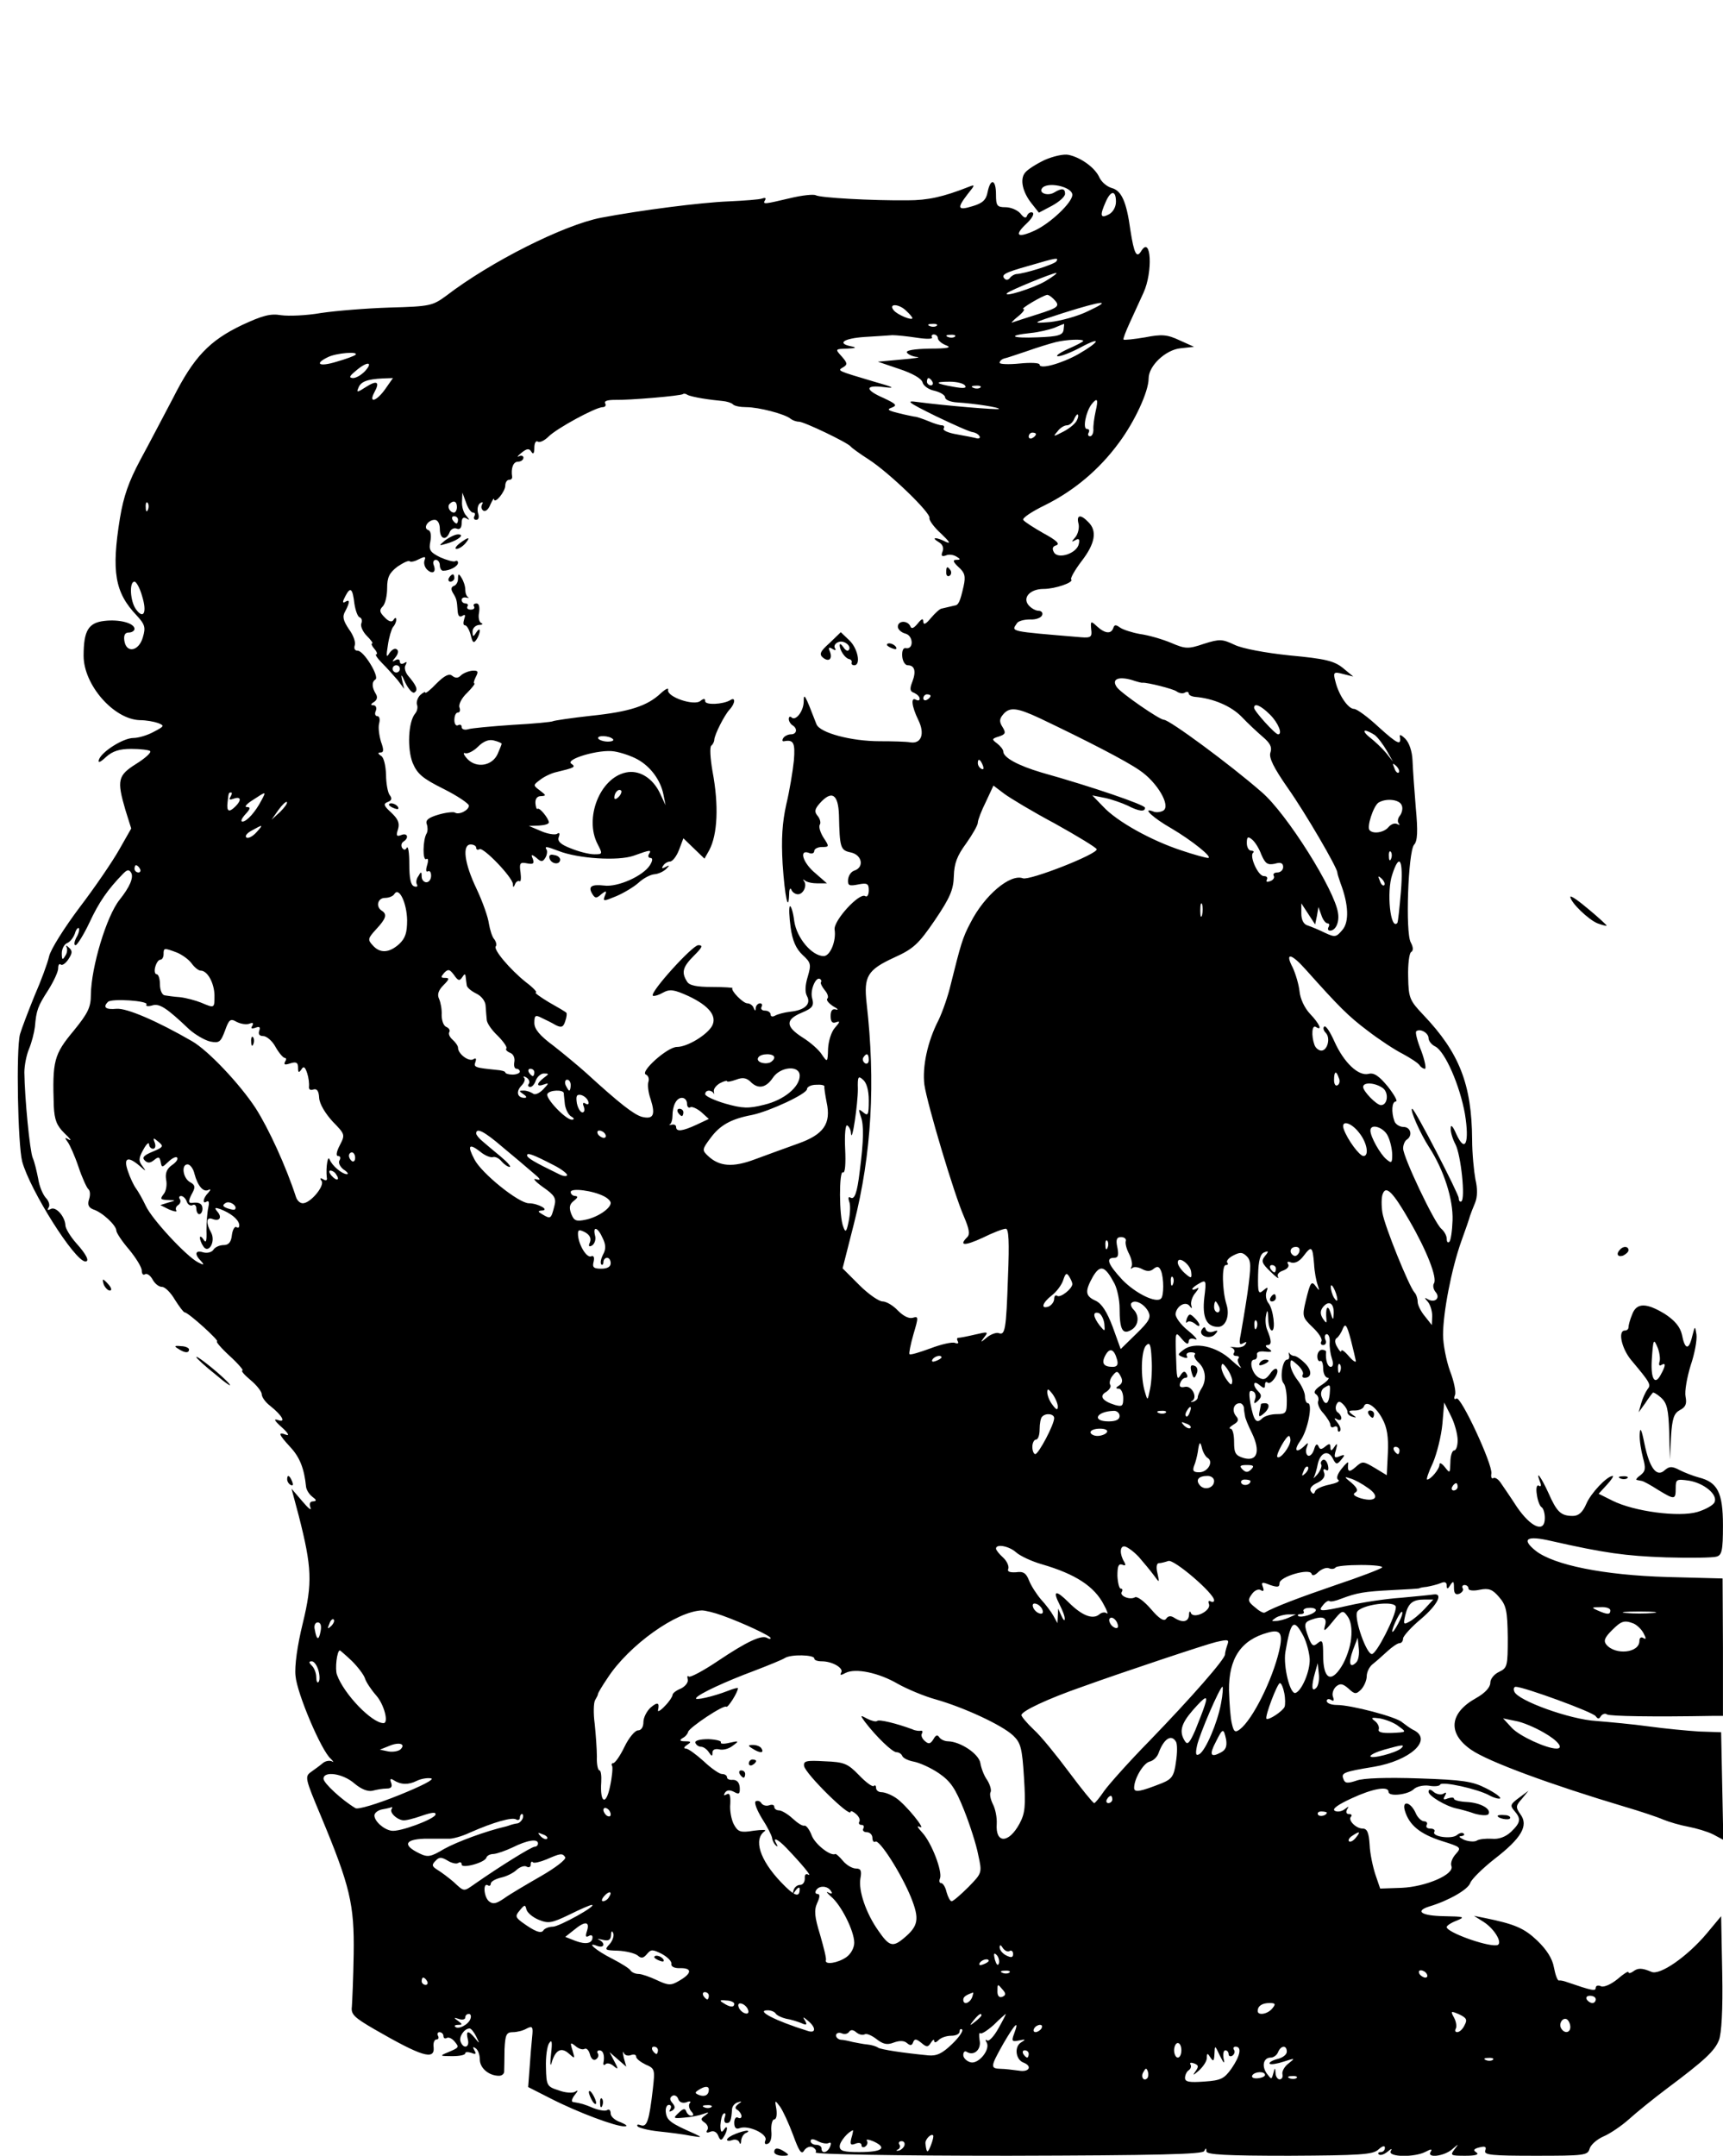 <?xml version="1.0" standalone="no"?>
<!DOCTYPE svg PUBLIC "-//W3C//DTD SVG 20010904//EN"
 "http://www.w3.org/TR/2001/REC-SVG-20010904/DTD/svg10.dtd">
<svg version="1.0" xmlns="http://www.w3.org/2000/svg"
 width="474pt" height="593pt" viewBox="0 0 474 593"
 preserveAspectRatio="xMidYMid meet">

<g transform="translate(0,593) scale(0.1,-0.1)"
fill="#000000" stroke="none">
<path d="M2874 5490 c-23 -11 -47 -26 -54 -35 -15 -18 -7 -54 19 -86 l19 -24
36 19 c20 11 36 25 36 33 0 15 -9 16 -29 4 -17 -11 -43 -3 -35 10 12 21 84 6
84 -17 0 -21 -60 -78 -103 -98 -48 -22 -58 -14 -24 18 15 14 23 27 18 31 -5 3
-12 -1 -15 -7 -3 -10 -9 -8 -19 5 -8 9 -26 17 -41 17 -23 0 -26 4 -26 35 0 42
-15 46 -23 7 -4 -22 -14 -31 -41 -39 -42 -13 -44 -6 -14 33 21 26 21 27 3 20
-71 -28 -113 -37 -168 -37 -100 -1 -242 7 -253 14 -6 3 -37 0 -70 -8 -72 -17
-77 -18 -69 -5 3 5 0 7 -8 4 -8 -3 -50 -6 -93 -8 -76 -3 -240 -24 -351 -45
-102 -20 -302 -120 -426 -215 -37 -27 -44 -29 -155 -32 -64 -2 -149 -9 -189
-15 -40 -7 -89 -9 -110 -6 -29 5 -51 -1 -107 -27 -90 -43 -133 -88 -190 -201
-26 -49 -66 -126 -90 -170 -32 -60 -46 -100 -56 -160 -24 -148 -14 -205 46
-268 23 -25 25 -33 17 -60 -11 -39 -46 -45 -51 -9 -2 15 2 22 12 22 9 0 16 5
16 10 0 16 -42 27 -83 22 -44 -5 -57 -27 -57 -96 0 -80 83 -175 155 -177 17 0
39 -4 50 -8 18 -7 17 -9 -12 -24 -18 -10 -43 -17 -56 -17 -28 0 -88 -38 -95
-60 -3 -10 4 -7 20 8 18 16 37 22 69 22 25 0 49 -3 52 -6 4 -4 -14 -20 -38
-35 -51 -32 -54 -45 -30 -127 l16 -51 -33 -58 c-18 -32 -67 -104 -109 -159
-42 -56 -80 -116 -84 -135 -4 -18 -22 -67 -40 -108 -17 -42 -35 -89 -40 -106
-11 -43 -6 -302 6 -350 22 -80 145 -275 174 -275 12 0 3 19 -25 50 -16 18 -30
41 -30 49 -1 25 -27 54 -41 45 -8 -4 -10 -3 -5 5 4 6 0 18 -8 26 -8 9 -18 32
-21 53 -4 20 -10 46 -15 57 -8 19 -22 163 -23 235 0 19 6 49 13 65 7 17 14 44
16 60 4 47 8 57 37 102 15 24 27 50 27 59 0 10 3 14 7 11 3 -4 13 2 21 14 11
17 12 23 2 32 -7 7 -10 7 -7 2 3 -6 2 -17 -4 -25 -7 -12 -9 -10 -9 8 0 12 7
25 15 28 8 3 17 15 21 26 3 11 8 17 11 15 2 -3 0 -15 -7 -26 -6 -12 -7 -21 -2
-21 4 0 22 28 38 62 26 56 50 91 93 135 11 11 16 12 22 2 7 -13 -4 -39 -32
-74 -36 -45 -78 -185 -79 -261 0 -35 -8 -51 -47 -99 -55 -66 -59 -83 -55 -208
2 -38 8 -53 29 -74 16 -15 21 -22 13 -18 -12 7 -13 6 -4 -6 6 -8 20 -39 30
-69 10 -30 23 -58 27 -61 5 -4 6 -16 2 -28 -5 -15 -1 -23 12 -28 25 -8 63 -44
63 -58 0 -6 16 -30 35 -52 19 -23 35 -49 35 -58 0 -9 4 -14 9 -10 6 3 15 -4
21 -15 6 -11 17 -20 26 -20 8 0 24 -16 35 -35 12 -19 24 -35 27 -35 10 0 98
-80 89 -80 -4 0 11 -18 35 -40 24 -22 39 -40 35 -40 -5 0 5 -12 22 -26 17 -14
31 -32 31 -39 0 -8 10 -22 23 -32 34 -27 45 -48 21 -39 -12 4 -9 -2 11 -20 17
-15 22 -24 13 -21 -24 9 -23 3 11 -34 26 -28 38 -59 43 -109 1 -8 8 -20 17
-27 12 -9 13 -12 2 -13 -8 0 -11 -6 -7 -17 4 -10 -6 -2 -22 17 l-30 35 20 -75
c36 -141 38 -184 11 -295 -15 -61 -23 -118 -20 -145 4 -48 71 -206 97 -228 8
-8 9 -11 3 -7 -7 3 -18 1 -25 -5 -7 -6 -22 -17 -32 -24 -18 -13 -17 -17 27
-122 80 -192 92 -242 90 -379 -1 -66 -4 -131 -5 -145 -3 -21 7 -30 62 -62 130
-75 166 -86 163 -50 -2 12 2 22 8 22 5 0 7 4 4 10 -3 5 -1 10 4 10 6 0 11 -5
11 -11 0 -5 4 -8 9 -5 5 3 14 -1 21 -9 14 -17 14 -17 -19 -31 -22 -9 -21 -10
13 -10 20 0 36 3 36 8 0 4 7 4 17 1 12 -5 14 -3 8 7 -5 9 -4 11 3 6 7 -4 12
-18 12 -31 0 -24 25 -45 53 -45 8 0 15 6 14 13 0 6 1 33 1 60 2 40 5 47 23 47
11 0 28 4 38 10 16 8 18 5 15 -23 -2 -18 -5 -56 -7 -85 l-4 -53 61 -31 c76
-39 181 -78 204 -77 10 0 6 4 -10 11 -16 5 -28 16 -28 24 0 9 -4 13 -9 10 -5
-4 -22 -1 -38 5 -26 11 -33 13 -57 17 -5 1 -2 10 5 19 10 12 10 15 1 9 -7 -4
-27 -3 -45 4 -32 10 -34 13 -35 63 -1 28 3 59 9 67 7 11 9 4 5 -30 -3 -25 -2
-36 1 -26 10 36 26 46 47 28 18 -16 18 -16 11 8 -7 22 -6 23 8 12 9 -8 20 -11
25 -8 6 3 12 -4 15 -15 3 -12 10 -18 16 -14 6 3 9 11 6 16 -4 5 -1 9 4 9 11 0
15 -15 11 -35 -1 -5 2 -7 6 -3 4 4 14 2 22 -5 13 -11 14 -9 2 13 l-13 25 23
-20 23 -20 -7 25 c-3 14 -3 20 0 13 3 -7 12 -9 20 -6 8 3 14 1 14 -4 0 -6 12
-15 26 -22 26 -11 26 -14 20 -68 -10 -86 -16 -105 -33 -99 -8 3 -12 2 -9 -3 3
-4 29 -11 58 -14 29 -3 69 -8 88 -12 32 -5 33 -5 10 6 -64 28 -75 36 -78 57
-2 12 2 22 8 22 6 0 8 -5 4 -12 -4 -7 -3 -8 5 -4 9 6 9 11 1 21 -8 9 -8 15 0
20 5 3 13 0 16 -9 3 -9 12 -12 22 -9 9 4 14 3 10 -2 -4 -4 -3 -14 3 -22 8 -8
8 -13 1 -13 -6 0 -12 6 -14 12 -3 9 -9 8 -21 -4 -16 -15 -15 -16 16 -13 17 1
41 6 52 10 16 6 17 5 5 -4 -13 -9 -13 -12 -1 -20 7 -5 11 -14 7 -20 -5 -7 -1
-9 8 -5 10 4 18 -1 22 -11 5 -13 9 -14 15 -3 5 7 9 18 9 23 0 6 -4 4 -9 -4 -6
-9 -9 -5 -9 13 1 15 4 29 9 32 5 3 6 -2 3 -10 -3 -9 -1 -16 5 -16 10 0 13 6
15 39 1 8 8 16 16 18 12 4 12 3 1 -5 -9 -7 -10 -12 -2 -16 6 -4 11 -12 11 -17
0 -6 -5 -7 -10 -4 -5 3 -10 -3 -10 -14 0 -14 5 -19 15 -15 24 9 77 -16 71 -33
-4 -9 -1 -13 6 -10 8 2 12 17 10 36 -1 17 3 31 8 31 6 0 8 12 6 28 -5 26 -4
26 10 7 8 -11 24 -46 36 -78 16 -44 23 -55 30 -43 5 8 15 13 23 10 8 -4 12
-10 9 -15 -3 -5 217 -9 530 -9 410 1 536 4 539 13 4 9 6 9 6 -1 1 -9 52 -12
228 -12 194 1 230 3 245 17 11 10 18 12 18 5 0 -7 -5 -12 -12 -12 -6 0 -8 -3
-5 -6 4 -4 14 -1 24 7 11 9 14 10 9 2 -9 -17 66 -18 96 -2 15 8 19 8 14 0 -12
-18 35 -13 58 6 20 17 20 17 7 0 -12 -16 -10 -17 30 -17 28 0 39 3 31 9 -10 6
-8 10 8 14 16 4 20 2 16 -9 -4 -12 18 -14 138 -14 134 0 144 1 149 19 3 11 20
26 38 34 19 8 51 30 71 48 21 19 68 57 104 84 103 77 131 103 143 133 7 18 11
83 9 184 l-3 157 -40 -48 c-53 -63 -129 -116 -152 -105 -26 11 -37 11 -50 1
-7 -5 -13 -6 -13 -2 0 4 -14 -5 -30 -19 -17 -14 -37 -23 -45 -20 -8 4 -15 2
-15 -4 0 -10 -10 -8 -80 16 -8 3 -18 5 -21 4 -4 -1 -10 15 -14 36 -4 24 -20
49 -46 74 -36 34 -61 45 -144 62 l-30 6 27 -17 c31 -20 55 -62 35 -64 -30 -3
-137 36 -137 50 0 4 12 12 28 18 24 10 20 11 -35 12 -63 1 -82 14 -40 27 53
16 107 47 112 65 4 10 33 39 66 65 74 57 95 92 72 123 -14 20 -13 24 4 43 l18
22 -27 -20 c-23 -17 -24 -21 -12 -35 19 -22 18 -32 -9 -58 -15 -14 -34 -21
-53 -19 -16 1 -35 -1 -41 -5 -6 -4 -22 -3 -35 2 -12 6 -17 10 -9 10 8 1 11 4
8 7 -4 4 -12 2 -19 -4 -15 -12 -70 -4 -62 9 3 5 -2 9 -11 9 -9 0 -13 4 -10 10
3 5 0 10 -7 10 -7 0 -18 10 -23 22 -14 32 -39 37 -30 7 12 -40 42 -64 101 -83
54 -17 55 -18 39 -36 -10 -11 -15 -25 -12 -33 9 -23 -70 -57 -137 -60 l-59 -2
-13 38 c-7 21 -15 58 -16 82 -2 34 -7 45 -19 45 -19 0 -42 24 -32 33 3 4 1 7
-6 7 -7 0 -9 5 -5 13 6 9 5 9 -7 0 -8 -6 -20 -8 -27 -4 -8 5 9 17 46 34 58 27
102 35 102 18 0 -14 53 -8 69 7 8 8 27 12 42 10 16 -3 30 -1 31 3 4 10 104
-12 136 -30 13 -7 26 -10 29 -8 3 3 -15 16 -39 28 -37 19 -64 23 -184 27 -87
3 -154 1 -172 -6 -24 -8 -32 -8 -36 4 -7 17 -1 20 84 34 99 17 161 73 111 100
-11 5 -25 16 -33 22 -15 15 -141 48 -180 48 -16 0 -28 5 -28 11 0 5 5 7 12 3
7 -5 9 -2 5 9 -3 8 1 21 9 28 11 9 18 8 34 -6 17 -16 21 -16 35 -2 8 9 15 25
15 36 0 11 7 26 16 33 9 7 27 23 40 35 14 13 29 23 34 23 6 0 10 6 10 13 0 6
23 32 51 55 44 38 60 70 33 66 -5 -1 -45 -5 -89 -9 -44 -3 -108 -13 -143 -21
-80 -18 -88 -18 -72 1 7 9 15 13 17 11 3 -3 17 0 32 6 45 17 64 20 141 24 41
2 75 4 75 5 0 1 9 3 20 4 11 2 28 6 38 10 11 5 17 3 17 -6 0 -11 3 -11 10 1 8
12 10 11 10 -7 0 -16 4 -21 15 -17 8 4 12 10 9 15 -3 5 0 9 5 9 6 0 11 -4 11
-10 0 -5 13 -7 31 -3 25 5 35 1 53 -20 20 -23 23 -38 24 -111 0 -79 -1 -84
-24 -95 -13 -6 -24 -19 -24 -30 0 -12 -14 -28 -39 -42 -74 -41 -79 -97 -14
-142 47 -33 222 -97 423 -157 41 -12 89 -28 105 -35 17 -7 48 -16 70 -20 21
-4 52 -13 68 -21 l28 -15 -3 148 -3 148 -60 2 c-33 2 -95 8 -139 14 -43 6
-108 12 -145 15 -71 4 -216 56 -225 81 -3 7 -1 13 4 13 22 0 214 -70 220 -81
6 -8 9 -8 14 0 4 6 12 9 17 5 8 -5 126 -7 292 -4 l27 0 0 189 -1 189 -152 4
c-175 5 -312 33 -362 72 -41 33 -25 43 43 27 146 -33 203 -41 315 -45 67 -2
129 -1 139 2 15 4 18 16 18 86 0 91 -15 119 -67 132 -15 4 -38 13 -52 20 -21
11 -28 11 -41 0 -22 -21 -42 5 -56 73 -8 40 -12 47 -13 26 -1 -17 4 -46 9 -65
8 -29 7 -37 -7 -48 -9 -6 -14 -13 -10 -13 4 -1 10 -2 15 -3 4 -1 23 -11 43
-24 46 -28 49 -28 49 4 0 25 2 26 37 21 41 -7 79 -38 70 -59 -3 -8 -24 -20
-47 -27 -51 -15 -174 1 -234 31 l-38 19 23 25 c12 13 19 24 16 24 -16 0 -61
-48 -73 -77 -10 -23 -21 -33 -37 -33 -33 0 -44 11 -67 63 -20 44 -37 67 -23
30 4 -9 2 -14 -3 -10 -6 4 -9 -6 -6 -24 2 -16 8 -32 13 -35 5 -3 9 -16 9 -30
0 -42 -38 -26 -77 31 -18 28 -39 58 -45 67 -6 9 -15 15 -20 12 -4 -3 -7 3 -5
13 3 26 -84 213 -96 206 -6 -4 -8 0 -4 10 3 8 -3 38 -14 66 -10 28 -19 73 -19
99 0 61 23 181 50 257 12 33 23 65 24 70 2 6 8 22 14 36 7 17 7 40 1 65 -4 22
-9 71 -9 109 -1 152 -35 239 -134 343 -38 40 -41 47 -42 105 -1 34 3 65 8 68
7 4 6 14 -1 27 -15 28 -7 247 9 268 10 10 11 38 5 102 -4 48 -8 106 -9 130 -1
25 -9 49 -20 60 -9 9 -16 13 -15 7 5 -27 -5 -23 -57 24 -30 28 -61 51 -69 51
-16 0 -42 38 -51 75 -7 26 -5 28 21 21 l28 -7 -29 24 c-24 19 -48 25 -145 34
-68 7 -131 19 -152 29 -34 16 -41 17 -85 3 -44 -15 -51 -14 -91 3 -24 10 -62
21 -85 24 -22 4 -47 12 -55 18 -11 8 -15 8 -18 -1 -6 -18 -23 -16 -45 4 -17
16 -18 15 -16 -8 3 -21 -1 -24 -27 -22 -202 17 -193 15 -177 39 4 6 20 10 36
10 16 -1 31 5 33 12 3 6 -2 12 -10 12 -8 0 -20 7 -27 15 -18 21 4 45 41 45 32
0 84 18 76 26 -3 3 10 26 29 51 37 48 43 83 18 107 -21 22 -33 20 -27 -4 3
-11 -1 -28 -8 -37 -12 -14 -12 -15 -1 -9 10 6 13 3 10 -10 -5 -26 -56 -43 -68
-24 -6 10 -5 17 6 20 11 4 0 14 -35 33 -28 16 -53 32 -56 37 -3 5 24 23 59 40
81 40 151 99 205 173 43 58 81 140 81 176 0 35 47 79 88 83 l37 4 -40 18 c-34
16 -49 17 -95 8 -30 -5 -57 -8 -59 -6 -2 1 6 22 17 46 11 24 28 61 38 83 26
57 21 158 -6 115 -13 -22 -20 -8 -30 56 -11 81 -25 110 -52 117 -13 4 -27 16
-33 28 -12 28 -52 56 -85 63 -14 3 -43 -4 -66 -14z m196 -115 c0 -14 -8 -29
-20 -35 -23 -12 -25 -3 -8 35 14 32 28 32 28 0z m-164 -164 c-5 -8 -87 -34
-111 -35 -5 -1 -13 -5 -17 -11 -4 -5 -10 -6 -14 -2 -11 11 -1 17 67 36 78 23
82 23 75 12z m-31 -55 c-33 -19 -119 -46 -104 -32 7 7 124 55 134 55 6 1 -8
-10 -30 -23z m23 -48 c20 -20 15 -24 -45 -43 -32 -10 -62 -20 -68 -22 -5 -3 1
5 15 16 14 11 21 21 15 21 -9 0 51 36 66 39 3 0 10 -4 17 -11z m95 -34 c-28
-14 -76 -27 -105 -30 -51 -4 -50 -3 37 25 111 35 137 37 68 5z m-499 0 c9 -8
16 -17 16 -19 0 -8 -41 9 -51 21 -17 20 15 19 35 -2z m83 -40 c-3 -3 -12 -4
-19 -1 -8 3 -5 6 6 6 11 1 17 -2 13 -5z m349 -11 c-2 -15 -15 -19 -72 -21 -72
-3 -85 5 -18 12 21 2 50 9 64 14 14 6 26 11 27 11 1 1 0 -7 -1 -16z m-404 -22
c26 -4 45 -4 42 1 -3 4 0 8 5 8 6 0 11 -5 11 -10 0 -6 10 -15 23 -20 16 -6 5
-9 -46 -9 -43 -1 -66 -5 -62 -11 3 -5 16 -11 28 -12 12 -1 -7 -4 -43 -7 l-65
-6 59 -20 c36 -12 61 -26 64 -37 2 -9 17 -20 33 -23 16 -4 29 -12 29 -18 0 -7
15 -13 33 -14 48 -3 119 -14 115 -18 -3 -3 -147 9 -223 19 -35 5 -29 0 50 -39
50 -24 95 -44 102 -44 6 -1 14 -5 17 -10 4 -5 0 -8 -6 -7 -7 2 -32 7 -55 11
-24 4 -40 11 -37 16 3 5 1 9 -5 9 -5 0 -22 5 -38 12 -15 6 -32 12 -38 12 -5 1
-26 5 -45 10 -28 7 -31 10 -16 15 15 6 11 10 -23 26 -53 23 -52 37 2 30 32 -4
26 0 -28 15 -104 31 -102 30 -85 40 12 7 11 12 -4 29 -19 21 -19 21 15 22 23
1 27 3 12 6 -42 8 -23 22 35 26 31 2 66 4 77 5 11 0 41 -3 67 -7z m105 3 c-3
-3 -12 -4 -19 -1 -8 3 -5 6 6 6 11 1 17 -2 13 -5z m353 -12 c0 -2 -19 -12 -42
-22 -24 -11 -36 -20 -27 -20 9 0 37 11 63 25 58 31 52 15 -7 -19 -46 -26 -107
-43 -107 -29 0 5 -25 6 -55 3 -30 -3 -55 -2 -55 2 0 5 6 10 13 12 6 1 35 11
62 20 28 10 64 21 80 25 29 7 75 9 75 3z m-2002 -38 c-3 -3 -27 -12 -52 -19
-48 -15 -63 -6 -23 13 23 11 85 16 75 6z m27 -44 c-10 -11 -25 -20 -34 -20
-12 1 -10 5 8 20 30 26 49 26 26 0z m55 -50 c-24 -34 -47 -41 -30 -9 16 29 7
34 -24 14 -23 -15 -26 -15 -20 -2 6 17 24 24 67 26 l28 1 -21 -30z m1505 20
c3 -5 1 -10 -4 -10 -6 0 -11 5 -11 10 0 6 2 10 4 10 3 0 8 -4 11 -10z m90 -11
c5 -7 -5 -8 -32 -3 -51 9 -54 14 -10 14 20 0 39 -5 42 -11z m42 -5 c-3 -3 -12
-4 -19 -1 -8 3 -5 6 6 6 11 1 17 -2 13 -5z m-765 -30 c18 -3 43 -6 55 -7 12
-1 25 -5 29 -9 4 -5 21 -8 37 -8 34 0 107 -19 122 -32 5 -4 15 -8 23 -8 14 0
133 -57 142 -68 3 -4 25 -20 50 -36 57 -37 171 -147 167 -161 -2 -5 12 -25 32
-43 22 -21 28 -29 14 -23 -27 14 -44 14 -21 0 11 -6 15 -16 11 -26 -5 -12 -2
-15 9 -11 8 4 21 2 29 -3 12 -7 12 -9 0 -9 -11 0 -9 -6 6 -20 17 -15 20 -25
14 -52 -10 -44 -14 -53 -26 -54 -5 -1 -13 -3 -17 -4 -5 -1 -12 -3 -17 -4 -5 0
-18 -12 -30 -26 -13 -16 -20 -20 -21 -11 0 11 -4 10 -16 -5 -11 -13 -17 -15
-20 -6 -8 16 -34 15 -34 -2 0 -7 9 -16 21 -19 22 -6 23 -44 1 -40 -7 2 -11 -7
-10 -22 1 -14 8 -25 15 -25 19 0 24 -16 13 -45 -8 -20 -7 -27 5 -31 8 -4 15
-10 15 -16 0 -5 -4 -6 -10 -3 -15 9 -12 -18 6 -55 19 -38 9 -67 -22 -62 -11 2
-48 3 -84 3 -78 0 -165 23 -174 47 -32 83 -35 88 -35 61 -1 -27 -23 -54 -34
-42 -4 3 -7 1 -7 -5 0 -6 5 -14 10 -17 15 -9 12 -25 -4 -25 -8 0 -18 -5 -21
-10 -4 -6 -3 -10 2 -9 26 5 31 -4 27 -53 -3 -29 -12 -84 -21 -121 -11 -50 -14
-94 -10 -164 6 -89 16 -137 18 -82 0 13 3 18 6 12 2 -7 11 -13 18 -13 15 0 26
24 17 36 -4 5 -3 6 2 2 6 -5 21 -8 35 -8 l26 0 -32 28 c-34 28 -46 66 -18 56
8 -4 15 -1 15 5 0 6 10 11 21 11 20 0 21 1 5 25 -9 14 -14 30 -11 36 4 5 1 17
-6 25 -9 11 -8 18 6 34 33 37 51 26 53 -32 2 -91 4 -97 33 -103 31 -7 37 -41
9 -50 -9 -3 -16 -14 -17 -25 -1 -16 3 -18 28 -13 25 5 29 2 29 -16 0 -12 -4
-20 -10 -16 -16 10 -87 -67 -84 -92 5 -31 -12 -73 -30 -73 -32 0 -74 49 -81
96 -3 25 -9 43 -12 41 -3 -3 -2 -29 2 -58 5 -37 15 -59 33 -76 23 -21 24 -26
14 -60 -7 -23 -8 -42 -2 -53 12 -22 -6 -39 -46 -43 -17 -2 -35 -7 -42 -11 -7
-4 -12 -2 -12 3 0 6 -7 11 -16 11 -8 0 -12 5 -9 10 3 6 1 10 -4 10 -6 0 -11
-6 -12 -12 0 -10 -2 -10 -6 0 -2 6 -10 12 -17 12 -12 0 -47 36 -41 42 2 1 -23
3 -56 3 -42 0 -63 4 -69 15 -16 25 -12 40 19 71 23 23 26 29 12 29 -16 0 -134
-130 -125 -139 2 -2 15 1 27 8 20 11 31 9 71 -9 57 -27 79 -55 65 -82 -14 -25
-68 -58 -97 -58 -26 0 -103 -69 -85 -76 7 -3 9 -12 7 -19 -3 -8 -1 -30 6 -49
14 -44 7 -56 -25 -48 -22 7 -59 35 -153 121 -20 18 -61 52 -89 74 -38 28 -53
46 -53 63 0 21 3 23 20 14 11 -5 29 -14 39 -20 16 -8 21 -5 26 11 4 11 5 22 3
23 -1 2 -23 15 -48 29 -25 15 -41 27 -36 27 5 0 -7 13 -27 28 -45 36 -91 91
-83 99 3 3 1 12 -4 19 -6 6 -12 26 -15 43 -2 17 -17 60 -34 96 -34 71 -40 122
-16 122 8 0 15 -4 15 -9 0 -5 4 -7 9 -4 10 7 91 -77 92 -96 0 -10 2 -10 6 0 2
6 8 10 12 8 4 -3 5 8 3 24 -4 26 -1 29 18 25 17 -3 20 -1 16 12 -6 13 -4 14
10 3 13 -12 17 -11 24 0 5 8 6 18 4 22 -7 11 -1 10 33 -3 54 -21 163 -28 206
-13 47 17 50 17 42 4 -3 -5 -1 -10 4 -10 7 0 7 -7 -1 -20 -19 -30 -89 -61
-126 -56 -36 4 -45 -3 -32 -24 7 -11 11 -12 24 0 14 11 16 10 10 -4 -6 -16 -4
-16 32 -1 21 9 49 26 61 37 13 12 32 22 43 23 12 1 26 8 33 15 10 10 9 11 -2
5 -9 -5 -12 -4 -7 3 4 7 13 12 19 12 7 0 18 14 25 32 l12 32 29 -28 29 -28 13
23 c23 43 27 123 9 218 -6 35 -8 67 -3 70 4 3 8 11 8 16 1 15 28 68 42 83 16
17 17 36 2 26 -20 -12 -69 -14 -69 -3 0 8 -4 8 -13 1 -17 -15 -93 11 -89 30 2
7 -7 3 -20 -9 -37 -35 -86 -51 -192 -62 -54 -6 -101 -13 -105 -15 -3 -2 -53
-7 -111 -10 -58 -4 -113 -9 -122 -12 -10 -3 -18 0 -18 6 0 6 -4 8 -10 5 -5 -3
-10 3 -10 14 0 12 4 21 10 21 5 0 7 6 4 14 -3 8 6 26 21 40 14 14 23 26 20 26
-3 0 -1 8 4 18 8 15 6 18 -10 17 -10 -1 -25 -7 -31 -13 -8 -8 -15 -8 -24 -1
-8 7 -21 1 -43 -21 -17 -18 -31 -29 -31 -25 0 3 -6 0 -14 -7 -7 -7 -11 -19 -9
-26 3 -7 1 -18 -5 -25 -19 -23 -22 -96 -7 -135 13 -31 27 -43 85 -72 38 -19
69 -40 70 -46 0 -13 -28 -27 -39 -19 -4 2 -25 0 -45 -6 -27 -8 -36 -15 -32
-26 3 -8 3 -19 0 -25 -11 -17 -12 -78 -1 -71 5 3 6 -4 2 -17 -4 -13 -3 -20 2
-17 5 3 9 -2 9 -12 0 -10 -6 -18 -13 -18 -7 0 -13 7 -13 16 0 14 -2 14 -9 1
-6 -8 -7 -18 -4 -23 3 -5 0 -8 -8 -5 -9 3 -13 22 -13 61 0 31 -3 51 -7 45 -4
-7 -8 -7 -13 0 -3 6 -2 13 4 17 16 10 11 25 -6 18 -13 -5 -15 -2 -9 16 5 17 0
28 -19 46 -21 19 -22 24 -9 29 11 4 12 10 5 19 -5 6 -10 32 -10 56 -1 25 -6
48 -14 52 -9 6 -9 9 -1 9 9 0 9 8 1 30 -5 17 -8 39 -5 50 3 11 1 20 -5 20 -6
0 -8 7 -4 15 3 8 0 15 -7 15 -8 0 -8 3 2 9 9 6 10 14 5 22 -11 18 -12 33 -1
40 11 8 -32 79 -49 79 -8 0 -11 6 -8 15 3 8 -4 28 -16 44 -16 24 -19 35 -10
50 13 25 13 34 -1 25 -7 -4 -7 1 1 16 14 27 20 22 25 -21 3 -19 9 -35 14 -37
6 -2 8 -9 5 -17 -3 -7 4 -23 15 -34 12 -12 18 -21 15 -21 -4 0 -1 -7 6 -15 7
-8 9 -15 5 -15 -4 0 3 -11 16 -24 13 -13 32 -34 43 -47 l18 -24 -6 25 c-4 18
-1 15 9 -8 9 -18 20 -30 25 -27 11 7 6 19 -18 47 -7 9 -11 22 -6 29 4 8 3 10
-4 5 -7 -4 -12 -2 -12 4 0 6 -5 8 -12 4 -10 -6 -10 -4 0 8 8 10 9 19 3 22 -5
4 -14 -2 -20 -11 -8 -14 -9 -8 -4 22 3 22 10 44 14 50 5 5 9 14 9 20 0 7 -3 7
-8 -1 -4 -6 -13 -4 -24 8 -14 14 -15 20 -5 30 7 7 12 30 12 50 0 30 6 42 28
59 16 11 31 18 34 15 3 -3 15 0 26 6 16 8 19 7 15 -3 -3 -8 0 -19 7 -26 15
-14 26 -7 18 13 -3 8 0 14 6 14 6 0 11 -7 11 -15 0 -8 4 -15 9 -15 18 0 41 12
41 22 0 5 -4 7 -8 4 -4 -2 -23 3 -41 11 -28 14 -32 20 -27 44 3 16 1 29 -6 31
-15 5 -1 28 18 28 8 0 14 -10 14 -25 0 -28 17 -34 27 -9 3 8 12 13 19 10 9 -4
14 2 14 15 0 13 4 18 13 13 10 -6 9 -4 0 7 -7 7 -13 24 -12 39 l1 25 10 -27
c5 -16 14 -28 19 -28 6 0 7 -4 4 -10 -3 -5 -1 -10 5 -10 7 0 9 8 5 19 -3 11 0
23 6 27 7 4 9 3 5 -4 -3 -6 -2 -13 4 -17 6 -3 14 4 19 17 6 13 10 19 10 15 2
-15 31 21 31 37 0 9 5 16 10 16 6 0 9 3 9 8 -4 24 3 42 16 42 8 0 15 5 15 11
0 5 -6 7 -12 4 -7 -4 -4 1 6 9 16 13 22 13 28 3 5 -8 8 -4 8 11 0 13 4 21 10
17 5 -3 18 3 29 14 23 23 130 81 149 81 7 0 10 5 7 10 -4 7 6 10 27 10 39 -1
181 11 187 16 2 2 8 1 12 -2 5 -3 23 -7 41 -10z m1082 -36 c-4 -18 -7 -41 -6
-50 0 -10 -4 -18 -9 -18 -6 0 -7 5 -4 10 3 6 1 10 -5 10 -12 0 -3 47 13 68 16
20 19 14 11 -20z m-51 -23 c-3 -9 -20 -23 -37 -32 -29 -15 -30 -15 -17 0 7 10
19 17 26 17 7 0 15 7 19 15 3 8 8 15 10 15 3 0 3 -7 -1 -15z m-113 -39 c0 -3
-4 -8 -10 -11 -5 -3 -10 -1 -10 4 0 6 5 11 10 11 6 0 10 -2 10 -4z m-2443
-208 c-3 -8 -6 -5 -6 6 -1 11 2 17 5 13 3 -3 4 -12 1 -19z m850 7 c0 -8 -4
-15 -8 -15 -11 0 -20 16 -12 24 11 11 20 7 20 -9z m3 -35 c0 -5 -2 -10 -4 -10
-3 0 -8 5 -11 10 -3 6 -1 10 4 10 6 0 11 -4 11 -10z m-869 -210 c14 -45 4 -65
-17 -36 -16 22 -19 76 -4 76 5 0 15 -18 21 -40z m709 -200 c0 -5 -4 -10 -10
-10 -5 0 -10 5 -10 10 0 6 5 10 10 10 6 0 10 -4 10 -10z m2043 -38 c13 1 85
-17 94 -24 7 -5 17 -7 23 -3 5 3 10 2 10 -2 0 -5 8 -9 18 -10 49 -4 99 -25
128 -55 17 -18 44 -43 58 -55 20 -17 26 -28 21 -43 -5 -14 9 -42 48 -98 48
-68 136 -219 136 -232 0 -3 4 -16 9 -30 22 -58 24 -106 5 -128 -17 -20 -20
-21 -48 -8 -16 8 -38 17 -47 20 -12 3 -18 16 -18 33 l0 28 19 -29 19 -29 5 24
4 24 8 -22 c4 -13 12 -23 17 -23 5 0 6 -4 3 -10 -3 -5 -2 -10 4 -10 15 0 26
22 22 48 -8 62 -141 274 -210 333 -87 76 -254 199 -269 199 -12 0 -116 72
-129 89 -16 22 2 31 39 21 15 -5 29 -9 31 -8z m-583 -36 c0 -3 -4 -8 -10 -11
-5 -3 -10 -1 -10 4 0 6 5 11 10 11 6 0 10 -2 10 -4z m934 -52 c23 -23 35 -54
22 -54 -8 0 -66 64 -66 73 0 14 18 7 44 -19z m-633 -10 c128 -61 237 -117 274
-143 48 -32 87 -98 65 -111 -7 -4 -20 -6 -28 -2 -32 12 0 -18 51 -47 56 -33
116 -81 100 -81 -5 0 -39 9 -74 21 -82 27 -176 79 -214 120 l-30 31 35 -7 c19
-4 47 -14 62 -21 31 -16 48 -18 48 -6 0 8 -146 58 -285 97 -64 19 -105 41
-105 58 0 5 -8 15 -17 22 -15 11 -15 13 5 19 18 6 20 10 10 26 -9 14 -9 22 1
34 18 22 38 20 102 -10z m921 -46 c9 -7 23 -26 33 -43 l17 -30 -19 24 c-11 13
-31 32 -44 42 -13 10 -19 19 -13 19 5 0 17 -6 26 -12z m-2096 -11 c4 -4 -2 -7
-14 -7 -11 0 -23 4 -26 8 -6 10 30 9 40 -1z m-306 -13 c0 -2 -5 -14 -11 -28
-15 -33 -58 -40 -83 -14 -11 12 -13 19 -6 16 7 -2 23 6 35 18 15 15 30 21 44
17 12 -3 21 -7 21 -9z m374 -43 c36 -20 63 -57 71 -96 l6 -30 -15 32 c-20 43
-58 66 -94 58 -72 -15 -115 -126 -78 -197 14 -27 14 -28 -9 -28 -14 0 -42 7
-64 16 -29 11 -38 20 -34 31 4 11 2 14 -5 9 -6 -3 -26 0 -44 8 l-33 14 28 1
c15 1 27 4 27 9 -1 11 -26 42 -31 37 -3 -2 -5 5 -6 15 -1 13 5 20 15 20 15 1
15 2 -2 15 -20 15 -20 15 0 30 10 8 30 18 44 21 50 12 55 14 42 23 -20 12 77
41 118 34 19 -3 48 -13 64 -22z m950 -17 c3 -8 2 -12 -4 -9 -6 3 -10 10 -10
16 0 14 7 11 14 -7z m1144 -19 c-3 -3 -9 2 -12 12 -6 14 -5 15 5 6 7 -7 10
-15 7 -18z m-945 -141 c61 -34 112 -65 114 -70 4 -13 -185 -87 -203 -80 -35
13 -106 -47 -144 -122 -22 -41 -27 -60 -55 -172 -7 -30 -22 -73 -33 -96 -31
-60 -45 -129 -39 -178 8 -54 82 -302 109 -363 14 -33 17 -48 9 -56 -24 -24 -8
-25 42 -2 28 14 57 25 64 25 8 0 10 -35 6 -132 -5 -148 -8 -162 -26 -155 -6 2
-21 -3 -32 -12 -18 -15 -19 -15 -7 1 12 15 9 15 -25 7 -21 -5 -42 -9 -46 -9
-5 0 -5 -4 -2 -10 3 -5 0 -7 -8 -4 -8 3 -38 -4 -67 -15 -30 -11 -56 -19 -58
-16 -2 2 3 27 11 55 14 47 14 50 -2 45 -11 -3 -26 5 -41 20 -13 14 -32 25 -42
25 -10 0 -39 20 -64 45 l-46 46 31 122 c49 193 60 390 35 608 -8 73 2 91 76
125 53 24 67 37 112 103 42 62 51 84 52 121 1 35 9 56 34 90 17 24 32 50 32
57 0 7 10 33 22 57 l21 45 29 -22 c16 -12 79 -50 141 -83z m-1201 74 c-7 -7
-12 -8 -12 -2 0 14 12 26 19 19 2 -3 -1 -11 -7 -17z m-1068 0 c-5 -8 -2 -9 9
-5 20 7 22 -4 5 -21 -18 -18 -25 -15 -22 11 3 27 3 27 10 27 3 0 2 -5 -2 -12z
m85 -10 c-16 -31 -40 -58 -52 -58 -6 0 -2 9 8 20 14 15 15 20 4 20 -8 0 0 9
16 19 38 25 38 25 24 -1z m52 -31 l-24 -22 19 27 c10 14 21 24 23 22 3 -3 -6
-15 -18 -27z m3085 18 c4 -8 1 -21 -5 -29 -6 -7 -7 -17 -3 -21 4 -5 2 -5 -4
-2 -7 4 -17 0 -24 -8 -12 -15 -42 -20 -52 -9 -9 8 10 66 24 76 21 13 58 9 64
-7z m-3151 -75 c-10 -11 -22 -17 -27 -14 -5 4 1 12 14 19 32 18 34 18 13 -5z
m2765 -61 c11 -25 17 -29 37 -25 16 5 23 2 23 -9 0 -8 -7 -15 -16 -15 -8 0
-13 -4 -10 -9 3 -5 -1 -12 -10 -15 -8 -3 -12 -2 -9 4 3 6 0 10 -8 10 -16 0
-40 54 -30 64 4 3 1 6 -5 6 -7 0 -12 10 -12 21 0 17 3 19 14 10 8 -6 20 -25
26 -42z m357 -11 c-3 -8 -6 -5 -6 6 -1 11 2 17 5 13 3 -3 4 -12 1 -19z m27
-90 c-4 -46 -8 -85 -10 -87 -19 -21 -30 86 -14 133 20 62 31 42 24 -46z
m-3469 62 c3 -5 1 -10 -4 -10 -6 0 -11 5 -11 10 0 6 2 10 4 10 3 0 8 -4 11
-10z m3423 -45 c-3 -3 -9 2 -12 12 -6 14 -5 15 5 6 7 -7 10 -15 7 -18z m-2688
-96 c0 -35 -5 -50 -22 -66 -28 -25 -53 -26 -73 -3 -14 15 -13 19 10 44 27 29
31 41 15 51 -17 11 -11 35 9 35 11 0 23 5 26 11 13 20 34 -25 35 -72z m2187
14 c-3 -10 -5 -4 -5 12 0 17 2 24 5 18 2 -7 2 -21 0 -30z m-2821 -103 c15 -6
34 -20 41 -30 8 -11 19 -20 25 -20 19 0 37 -34 38 -67 0 -37 1 -37 -37 -21
-15 6 -41 13 -58 15 -16 1 -36 4 -42 5 -7 1 -13 14 -13 30 0 15 -4 28 -9 28
-5 0 -7 9 -4 20 3 11 9 20 14 20 5 0 9 7 9 15 0 18 1 18 36 5z m3106 -47 c93
-104 117 -128 170 -168 31 -24 75 -53 97 -64 22 -12 42 -25 46 -31 3 -5 10
-10 15 -10 4 0 0 22 -10 49 -11 27 -17 51 -14 54 10 9 34 -4 34 -19 0 -7 8
-18 19 -23 27 -15 67 -107 81 -185 13 -80 1 -110 -24 -55 -9 21 -15 27 -15 16
-1 -10 5 -30 13 -45 15 -29 28 -150 16 -157 -4 -2 -7 2 -7 9 0 12 -121 246
-128 246 -8 0 22 -68 46 -105 41 -63 67 -144 65 -202 -1 -29 -5 -56 -9 -59 -4
-4 -7 0 -7 8 0 9 -7 21 -15 28 -19 16 -105 197 -105 221 0 10 5 21 10 24 17
11 11 35 -9 35 -10 0 -22 7 -25 16 -9 25 -7 54 4 54 6 0 -4 18 -22 41 -24 29
-38 39 -53 35 -28 -7 -68 31 -94 89 -12 27 -24 45 -28 41 -4 -3 -2 -11 4 -17
14 -14 5 -49 -12 -49 -7 0 -16 7 -19 16 -9 25 -7 56 4 49 19 -12 10 9 -16 36
-15 16 -27 41 -29 62 -2 19 -11 49 -19 66 -22 42 -4 39 36 -6z m-2321 -22 c7
11 9 11 10 2 1 -7 2 -18 3 -23 0 -6 12 -16 26 -23 15 -7 26 -22 26 -35 1 -12
2 -29 3 -37 0 -9 14 -29 30 -44 16 -16 27 -32 24 -35 -3 -3 1 -8 10 -12 9 -3
14 -14 12 -25 -2 -10 0 -19 6 -19 5 0 9 -4 9 -8 0 -4 -9 -8 -20 -8 -11 0 -20
3 -20 6 0 3 -11 6 -25 7 -58 6 -63 7 -57 22 3 9 1 12 -6 7 -13 -7 -42 15 -42
32 0 5 -7 15 -15 22 -8 7 -12 16 -9 21 3 5 -1 11 -8 14 -8 3 -13 18 -13 33 1
15 -3 35 -7 44 -6 12 -2 24 12 38 16 16 17 20 5 20 -13 0 -13 2 -3 14 11 11
15 10 27 -6 11 -16 15 -17 22 -7z m987 -14 c-1 -2 3 -11 11 -21 8 -9 11 -20 7
-23 -4 -4 4 -13 16 -21 13 -7 16 -11 8 -9 -10 3 -15 -3 -15 -18 0 -16 5 -21
15 -17 12 4 11 1 -3 -15 -10 -11 -18 -37 -19 -58 -1 -38 -2 -38 -17 -16 -8 13
-32 34 -53 47 -47 30 -48 49 -3 68 31 13 35 19 29 41 -6 23 12 62 23 51 3 -2
3 -6 1 -9z m-1855 -60 c-3 -5 4 -6 15 -3 20 7 40 -6 103 -66 16 -14 41 -29 57
-33 25 -5 29 -2 41 30 11 31 15 34 32 24 12 -6 27 -8 35 -5 10 4 12 2 8 -6 -5
-7 -2 -9 9 -5 11 4 14 2 10 -9 -3 -9 1 -14 11 -14 9 0 25 -13 34 -30 9 -16 21
-30 25 -30 5 0 5 -5 1 -11 -4 -8 0 -9 15 -4 16 5 21 2 21 -12 0 -14 2 -15 9
-5 6 10 10 8 16 -10 4 -12 6 -29 5 -37 -1 -8 4 -11 12 -8 10 3 15 -4 16 -23 1
-17 17 -43 37 -65 34 -35 35 -36 20 -65 -10 -19 -11 -30 -5 -30 6 0 8 -5 4
-12 -4 -6 1 -17 11 -25 11 -7 15 -13 9 -13 -14 1 -40 23 -47 40 -5 15 -11 -21
-8 -49 2 -8 -2 -10 -10 -5 -8 5 -10 3 -4 -5 8 -14 -31 -61 -52 -61 -8 0 -16 8
-19 18 -27 83 -75 188 -111 244 -44 67 -131 159 -175 184 -97 56 -179 91 -207
89 -30 -3 -39 4 -24 19 10 10 112 3 106 -7z m1727 -146 c0 -5 -6 -11 -12 -14
-18 -6 -39 3 -32 14 7 12 44 12 44 0z m260 -7 c0 -8 -5 -12 -10 -9 -6 4 -8 11
-5 16 9 14 15 11 15 -7z m-920 -34 c0 -5 -2 -10 -4 -10 -3 0 -8 5 -11 10 -3 6
-1 10 4 10 6 0 11 -4 11 -10z m730 -9 c0 -31 -43 -67 -98 -80 -43 -11 -60 -10
-106 3 -31 9 -56 21 -56 26 0 12 16 13 23 3 2 -5 2 -2 1 4 -2 7 6 17 16 23 11
6 20 8 20 6 0 -3 11 -1 25 4 18 7 28 5 39 -5 21 -22 43 -18 62 10 20 31 74 36
74 6z m-704 -6 c-21 -16 -21 -26 1 -18 14 5 13 3 -3 -14 -11 -11 -23 -16 -28
-11 -6 4 -17 8 -25 8 -14 0 -14 -1 -1 -10 9 -6 10 -10 3 -10 -20 0 -24 17 -9
33 8 8 12 18 8 22 -4 5 -1 5 6 1 7 -4 10 -12 7 -17 -4 -5 -2 -9 4 -9 5 0 12 8
15 18 4 10 14 19 22 19 15 0 15 -1 0 -12z m2187 0 c4 -8 2 -17 -3 -20 -6 -4
-10 3 -10 14 0 25 6 27 13 6z m-1293 -62 c0 -40 -2 -44 -15 -33 -14 11 -14 10
-7 -11 9 -24 8 -66 -3 -152 -7 -58 -14 -79 -26 -71 -5 3 -6 -2 -3 -11 4 -8 3
-32 -1 -53 -6 -31 -9 -34 -15 -17 -12 28 -12 157 -1 150 6 -3 8 24 6 65 -2 40
1 68 6 64 5 -3 10 -13 10 -22 3 -29 19 81 19 122 -1 34 1 38 14 26 10 -8 16
-29 16 -57z m-820 42 c0 -8 -2 -15 -4 -15 -2 0 -6 7 -10 15 -3 8 -1 15 4 15 6
0 10 -7 10 -15z m698 -4 c-1 -3 2 -22 6 -43 13 -59 -8 -89 -79 -114 -33 -12
-86 -31 -118 -43 -61 -23 -98 -20 -129 9 -17 16 -17 18 7 50 26 35 56 52 114
63 48 10 151 58 151 71 0 6 11 12 25 12 13 1 24 -1 23 -5z m1536 -4 c17 -12
14 -47 -5 -47 -12 0 -49 38 -49 50 0 14 33 12 54 -3z m-2253 -14 c0 -5 2 -19
3 -31 2 -13 9 -28 17 -33 9 -5 10 -9 2 -9 -17 0 -74 60 -67 71 6 11 44 12 45
2z m67 -22 c3 -8 0 -11 -7 -7 -7 5 -9 1 -5 -8 3 -9 2 -16 -4 -16 -5 0 -12 11
-15 25 -3 20 -1 25 11 23 8 -2 17 -9 20 -17z m272 -7 c0 -8 4 -13 9 -10 4 3
18 -3 30 -13 l21 -19 -34 -16 c-39 -18 -56 -20 -56 -6 0 5 -6 8 -12 6 -7 -1
-10 -1 -5 1 4 3 7 13 7 23 0 29 11 50 26 50 8 0 14 -7 14 -16z m1849 -80 c22
-27 28 -64 12 -64 -11 0 -44 45 -54 73 -10 27 19 21 42 -9z m79 -9 c7 -14 12
-38 12 -52 0 -22 -2 -24 -16 -12 -17 14 -44 62 -44 79 0 21 37 9 48 -15z
m-2436 -30 c29 -24 67 -56 83 -70 22 -18 25 -23 10 -19 -11 4 -3 -6 18 -21 33
-23 38 -31 32 -53 -9 -35 -10 -36 -32 -23 -14 8 -14 10 -3 11 24 1 -10 20 -35
20 -28 0 -131 83 -150 121 -20 38 -15 45 16 21 13 -11 29 -17 35 -15 6 2 17
-3 24 -12 7 -8 17 -15 22 -15 5 0 -5 12 -24 28 -18 15 -41 34 -50 42 -10 8
-18 18 -18 22 0 17 22 6 72 -37z m283 35 c3 -5 2 -10 -4 -10 -5 0 -13 5 -16
10 -3 6 -2 10 4 10 5 0 13 -4 16 -10z m-1245 -48 c-24 -10 -30 -16 -22 -24 8
-8 15 -8 26 1 12 10 15 9 18 -5 3 -17 4 -16 21 0 10 10 21 15 24 12 4 -4 -2
-13 -14 -21 -14 -10 -19 -22 -16 -40 3 -14 0 -32 -7 -40 -10 -13 -9 -15 11
-16 24 -1 24 -1 2 -7 l-22 -7 24 -12 c14 -6 23 -7 20 -3 -3 5 -1 11 5 15 6 4
8 11 5 16 -4 5 -2 9 3 9 6 0 13 -7 16 -16 3 -8 10 -12 16 -9 5 3 10 -1 10 -9
0 -9 4 -16 8 -16 5 0 9 7 9 15 0 14 -10 19 -29 16 -11 -1 -10 7 2 29 8 15 6
21 -7 28 -20 11 -25 49 -7 49 7 0 16 -12 19 -26 9 -34 25 -52 39 -44 6 3 6 0
-1 -8 -15 -15 -17 -33 -4 -24 6 3 7 -4 4 -17 -3 -13 -5 -41 -5 -63 1 -29 -1
-36 -8 -25 -5 8 -10 11 -10 5 0 -5 4 -16 9 -23 14 -23 35 12 22 37 -15 27 -14
44 3 38 20 -8 28 4 14 20 -9 11 -7 12 8 7 28 -11 49 -27 52 -42 1 -8 -2 -11
-7 -8 -5 4 -11 -6 -13 -21 -2 -20 -9 -28 -23 -28 -11 0 -24 -6 -28 -13 -5 -7
-17 -10 -28 -7 -22 7 -25 -5 -6 -24 10 -11 8 -12 -9 -3 -32 17 -126 118 -143
155 -9 19 -21 40 -27 48 -6 8 -16 29 -22 47 -13 37 -1 43 32 15 18 -16 19 -16
8 -1 -11 14 -11 22 2 45 8 15 15 22 16 16 0 -7 5 -13 11 -13 6 0 8 7 5 16 -6
15 -4 15 10 3 15 -12 13 -15 -16 -27z m557 -17 c0 -8 -4 -12 -9 -9 -4 3 -8 9
-8 15 0 5 4 9 8 9 5 0 9 -7 9 -15z m546 -20 c20 -10 37 -23 37 -27 0 -5 -10
-4 -22 2 -70 34 -88 45 -88 52 0 8 15 3 73 -27z m-598 -26 c11 -16 1 -19 -13
-3 -7 8 -8 14 -3 14 5 0 13 -5 16 -11z m737 -60 c10 -5 18 -13 18 -18 0 -15
-35 -39 -68 -46 -28 -6 -33 -3 -41 17 -6 17 -4 26 8 35 10 8 12 12 4 13 -7 0
-13 5 -13 11 0 12 62 4 92 -12z m2216 -68 c48 -83 76 -156 67 -171 -4 -6 -2
-17 5 -25 13 -16 -3 -30 -22 -19 -10 6 -10 4 0 -7 6 -7 12 -24 12 -39 l-1 -25
-19 24 c-11 13 -20 31 -20 40 0 9 -4 21 -9 26 -15 17 -82 182 -88 219 -3 19
-3 43 1 52 9 24 28 5 74 -75z m-3232 32 c-2 -2 -11 0 -20 3 -14 5 -15 9 -5 15
12 7 34 -10 25 -18z m977 -90 c-5 -11 -3 -14 6 -9 7 5 11 17 8 27 -7 28 8 23
21 -7 9 -18 9 -31 1 -45 -6 -12 -8 -23 -5 -27 3 -3 6 0 6 6 0 7 5 12 10 12 6
0 10 -7 10 -15 0 -10 -10 -15 -26 -15 -21 0 -25 4 -21 19 3 13 0 18 -7 15 -13
-5 -36 35 -36 62 0 12 4 12 20 4 12 -7 17 -16 13 -27z m1474 3 c-2 -6 2 -22 9
-35 7 -14 10 -29 7 -35 -3 -6 -3 -8 2 -4 4 4 16 3 27 -3 13 -7 23 -7 32 1 10
8 15 6 20 -6 8 -20 8 -69 0 -76 -13 -14 -70 14 -106 51 -40 43 -47 61 -23 61
11 0 13 7 9 28 -5 22 -2 29 10 29 9 0 15 -5 13 -11z m-50 -18 c-3 -8 -6 -5 -6
6 -1 11 2 17 5 13 3 -3 4 -12 1 -19z m527 -13 c-4 -8 -10 -12 -15 -9 -14 8
-10 24 6 24 9 0 12 -6 9 -15z m41 -32 c1 -21 6 -47 10 -58 5 -16 5 -17 -4 -5
-13 18 -16 15 -29 -39 -10 -42 -9 -45 19 -72 17 -16 28 -33 24 -39 -3 -5 -1
-10 5 -10 7 0 10 7 6 15 -3 8 -1 15 4 15 5 0 9 -10 8 -22 -1 -13 2 -33 6 -45
5 -14 3 -23 -3 -23 -9 0 -15 19 -13 41 1 3 -5 6 -11 6 -7 0 -13 -8 -13 -18 0
-10 4 -15 8 -13 4 3 8 -6 8 -20 0 -14 6 -26 13 -26 6 0 -1 -9 -16 -19 -19 -12
-25 -21 -17 -26 6 -4 9 -13 6 -20 -2 -7 4 -22 15 -33 10 -12 19 -26 19 -32 0
-6 5 -8 10 -5 6 3 10 1 10 -6 0 -7 3 -9 6 -6 4 4 1 14 -7 24 -9 11 -10 14 -1
9 6 -4 12 -3 12 3 0 5 -4 12 -10 16 -5 3 -7 12 -4 20 5 11 9 12 19 2 7 -7 12
-16 12 -21 -1 -5 5 -11 13 -13 13 -4 13 -3 0 6 -12 9 -11 11 7 11 12 0 23 5
25 11 6 18 33 0 51 -34 13 -24 17 -50 15 -94 l-3 -61 -33 20 c-32 19 -34 19
-52 3 -19 -17 -24 -14 -21 10 1 6 -7 -1 -18 -15 -12 -15 -16 -27 -9 -31 5 -4
-6 -9 -25 -13 -20 -4 -37 -12 -39 -18 -3 -9 -6 -9 -12 0 -4 7 2 16 18 23 16 8
22 17 19 27 -4 9 -2 13 4 9 7 -5 9 0 6 13 -3 11 -9 17 -14 14 -5 -3 -7 -9 -4
-13 2 -5 -3 -17 -11 -27 -9 -10 -13 -13 -9 -7 3 7 8 23 10 35 7 32 28 41 41
17 9 -18 12 -19 24 -4 11 13 10 15 -5 9 -14 -6 -16 -3 -10 17 5 18 4 21 -4 9
-8 -12 -11 -12 -11 -1 0 10 -3 11 -14 2 -11 -9 -15 -9 -19 1 -4 8 -8 5 -12 -9
-4 -13 -12 -20 -17 -17 -5 3 -7 13 -3 23 5 13 4 14 -6 4 -24 -23 -31 -13 -11
15 20 28 34 102 20 102 -4 0 -8 8 -8 19 0 10 -9 30 -20 44 -11 14 -20 33 -20
43 0 16 1 16 20 -1 11 -10 17 -22 14 -26 -3 -5 -1 -9 5 -9 20 0 21 20 1 40
-11 11 -24 20 -29 20 -5 0 -11 3 -14 8 -2 4 -2 1 -1 -5 2 -7 0 -13 -5 -13 -13
0 -21 -53 -10 -65 5 -5 9 -26 9 -47 0 -35 -2 -38 -28 -38 -15 0 -33 -5 -40
-12 -16 -16 -23 -6 -32 41 -5 30 -4 38 6 34 7 -2 10 -12 7 -21 -5 -14 -3 -15
8 -5 10 10 10 16 1 25 -17 17 -15 33 3 18 12 -10 15 -10 15 0 0 8 3 10 7 7 8
-9 33 25 26 36 -3 5 -12 -1 -19 -12 -12 -16 -18 -18 -32 -10 -19 12 -27 49
-11 49 5 0 8 6 7 13 -2 7 6 11 22 9 19 -2 22 0 10 8 -9 5 -10 10 -3 10 12 0
11 13 -1 42 -4 9 -6 27 -3 40 3 17 5 15 6 -9 0 -18 5 -33 10 -33 11 0 4 60
-10 76 -6 8 -8 21 -5 30 5 14 4 15 -9 4 -13 -11 -15 -6 -14 43 1 40 6 58 17
62 12 5 13 3 2 -10 -11 -14 -9 -20 15 -43 15 -15 25 -22 21 -15 -4 7 2 14 14
18 11 4 17 11 14 17 -5 7 -1 9 8 5 10 -3 23 3 34 18 22 29 25 27 29 -22z
m-183 -79 c-7 -47 -16 -99 -19 -116 -5 -24 -3 -29 7 -23 9 5 11 4 6 -3 -4 -7
-17 -10 -29 -8 -12 1 -16 1 -9 -1 7 -3 10 -9 7 -14 -4 -5 -1 -9 6 -9 7 0 9 -3
6 -7 -4 -3 -1 -13 5 -22 7 -9 -4 -1 -24 17 -41 39 -102 52 -132 29 -17 -13
-17 -14 -2 -20 10 -4 15 -3 11 3 -3 6 2 10 11 10 10 0 14 -3 11 -6 -4 -4 1
-14 11 -23 19 -18 22 -48 7 -71 -5 -8 -10 -19 -10 -24 0 -5 -6 -10 -13 -12 -7
-1 -8 0 -3 2 17 9 0 43 -19 39 -13 -3 -17 1 -13 11 3 8 9 14 15 14 5 0 6 5 2
11 -4 8 -9 7 -15 -2 -11 -18 -12 -15 -14 58 -2 60 -1 61 16 40 12 -14 18 -17
19 -8 0 8 6 11 18 7 9 -4 1 7 -20 24 -20 16 -35 37 -34 46 3 22 28 36 39 21 6
-8 7 -7 4 3 -2 8 3 24 12 34 9 11 10 16 4 12 -7 -4 -13 -5 -13 -2 0 3 9 10 20
16 18 10 19 8 13 -40 -6 -54 6 -80 38 -80 21 0 33 31 23 62 -12 39 -13 108 -2
108 6 0 8 3 4 7 -3 4 4 13 16 19 19 10 26 10 38 -2 12 -12 12 -26 2 -100z
m-155 56 c2 -17 0 -18 -18 -2 -10 9 -19 22 -19 29 0 21 36 -6 37 -27z m-211
-31 c8 -16 14 -46 14 -68 0 -58 8 -73 31 -60 21 11 25 39 7 57 -6 6 -9 15 -5
18 10 10 35 -3 46 -24 8 -16 3 -26 -33 -61 l-43 -42 -22 61 c-16 42 -30 64
-47 72 -29 13 -30 26 -7 67 20 33 33 29 59 -20z m444 41 c0 -5 -2 -10 -4 -10
-3 0 -8 5 -11 10 -3 6 -1 10 4 10 6 0 11 -4 11 -10z m-560 -42 c0 -13 -32 -38
-41 -33 -5 4 -9 0 -9 -8 0 -8 -7 -17 -15 -21 -23 -8 -18 10 9 31 13 10 27 29
31 42 6 18 9 21 16 10 5 -8 9 -17 9 -21z m277 0 c-3 -8 -6 -5 -6 6 -1 11 2 17
5 13 3 -3 4 -12 1 -19z m452 -43 c0 -5 -4 -3 -9 5 -5 8 -9 22 -9 30 0 16 17
-16 18 -35z m-325 -20 c3 -8 1 -15 -4 -15 -6 0 -10 7 -10 15 0 8 2 15 4 15 2
0 6 -7 10 -15z m315 -18 c-1 -20 -2 -20 -9 3 -8 24 -14 12 -11 -20 1 -11 -1
-10 -10 3 -8 13 -7 22 1 32 16 19 30 10 29 -18z m-631 -28 c2 -23 2 -23 -13
-5 -18 24 -20 39 -2 34 6 -3 13 -15 15 -29z m419 -11 c-3 -8 -6 -5 -6 6 -1 11
2 17 5 13 3 -3 4 -12 1 -19z m273 -92 c0 -5 -9 1 -20 14 -11 13 -20 19 -20 14
0 -5 -5 -1 -11 10 -7 11 -8 21 -2 25 5 3 13 15 17 26 7 16 11 11 22 -30 7 -27
13 -54 14 -59z m-566 -76 c-7 -34 -7 -34 -14 -10 -13 41 -11 115 3 129 10 10
13 3 15 -36 2 -26 0 -64 -4 -83z m-91 80 c4 -14 0 -20 -12 -20 -25 0 -32 10
-20 32 12 22 24 17 32 -12z m-483 6 c0 -2 -7 -7 -16 -10 -8 -3 -12 -2 -9 4 6
10 25 14 25 6z m800 -65 c-1 -13 -4 -12 -15 3 -8 11 -15 27 -15 35 1 13 4 12
15 -3 8 -11 15 -27 15 -35z m297 27 c-3 -8 -6 -5 -6 6 -1 11 2 17 5 13 3 -3 4
-12 1 -19z m-608 -39 c-10 -6 -11 -9 -1 -9 6 0 12 -12 12 -26 0 -22 -3 -24
-22 -19 -36 11 -45 25 -25 36 9 6 15 15 11 20 -3 5 0 17 7 25 11 14 14 13 22
-2 6 -11 5 -19 -4 -25z m579 -24 c-3 -29 -13 -33 -22 -8 -4 9 -1 20 6 25 18
11 18 11 16 -17z m-748 -34 c0 -11 -4 -10 -15 5 -8 10 -14 26 -14 34 0 11 3
10 14 -4 8 -11 15 -27 15 -35z m512 -3 c0 -7 2 -17 3 -23 0 -5 9 -27 19 -47
24 -50 15 -79 -22 -69 -23 7 -27 13 -27 44 0 21 -4 37 -10 37 -5 0 -2 5 8 11
14 8 16 14 7 24 -12 15 -6 35 11 35 5 0 10 -6 11 -12z m588 -90 c0 -15 -4 -28
-10 -28 -5 0 -10 -15 -10 -32 -1 -31 -1 -32 -15 -14 -9 11 -15 14 -15 7 0 -12
-24 -41 -34 -41 -3 0 4 21 16 46 11 26 23 74 26 107 l5 59 19 -38 c10 -20 18
-50 18 -66z m-737 77 c-3 -9 -8 -14 -10 -11 -3 3 -2 9 2 15 9 16 15 13 8 -4z
m-193 -10 c0 -10 -10 -15 -30 -15 -47 0 -35 27 13 29 9 1 17 -6 17 -14z m127
9 c-3 -3 -12 -4 -19 -1 -8 3 -5 6 6 6 11 1 17 -2 13 -5z m-307 -15 c0 -18 -43
-99 -52 -99 -4 0 -8 9 -8 20 0 11 5 20 10 20 6 0 10 13 10 28 0 16 3 32 7 35
10 11 33 8 33 -4z m375 -27 c-3 -3 -11 0 -18 7 -9 10 -8 11 6 5 10 -3 15 -9
12 -12z m-230 -12 c-3 -5 -15 -10 -26 -10 -10 0 -19 5 -19 10 0 6 12 10 26 10
14 0 23 -4 19 -10z m505 -22 c-1 -18 -28 -53 -36 -46 -5 6 24 58 32 58 2 0 4
-6 4 -12z m-227 -49 c16 -11 -1 -39 -24 -39 -16 0 -19 4 -14 18 4 9 8 26 10
37 4 30 7 32 12 10 3 -11 10 -23 16 -26z m527 21 c0 -5 -2 -10 -4 -10 -3 0 -8
5 -11 10 -3 6 -1 10 4 10 6 0 11 -4 11 -10z m-408 -52 c-9 -9 -15 -9 -24 0 -9
9 -7 12 12 12 19 0 21 -3 12 -12z m149 -11 c-10 -9 -11 -8 -5 6 3 10 9 15 12
12 3 -3 0 -11 -7 -18z m-251 -21 c0 -19 -26 -27 -39 -12 -13 15 -4 26 21 26
10 0 18 -6 18 -14z m423 -19 c34 -23 23 -40 -18 -29 -19 6 -25 11 -17 16 9 5
6 13 -10 27 -21 17 -21 18 -3 12 11 -3 33 -15 48 -26z m-323 19 c0 -11 -19
-15 -25 -6 -3 5 1 10 9 10 9 0 16 -2 16 -4z m570 -16 c0 -5 -5 -10 -11 -10 -5
0 -7 5 -4 10 3 6 8 10 11 10 2 0 4 -4 4 -10z m-1215 -180 c11 -10 43 -25 71
-33 93 -27 145 -61 171 -112 9 -16 12 -27 8 -23 -5 4 -14 3 -21 -3 -18 -15
-48 -3 -84 33 -36 36 -45 33 -25 -6 8 -16 15 -33 14 -40 0 -6 -4 -2 -9 9 l-9
20 -1 -20 -1 -20 -11 20 c-6 11 -21 31 -34 45 -12 14 -27 37 -33 52 -8 21 -16
26 -36 23 -18 -1 -25 2 -21 10 2 7 -4 21 -15 31 -10 9 -19 20 -19 24 0 14 36
7 55 -10z m338 -13 c14 -16 32 -38 41 -50 16 -22 16 -22 10 6 -4 16 -2 27 4
27 6 0 17 3 26 6 15 6 126 -89 126 -108 0 -5 -4 -6 -10 -3 -5 3 -7 0 -4 -8 6
-18 -42 -42 -50 -24 -2 7 -5 4 -5 -5 -1 -20 -18 -23 -41 -8 -9 6 -17 5 -22 -3
-6 -8 -19 0 -42 27 -18 21 -38 36 -44 32 -14 -8 -43 4 -36 15 3 5 2 9 -3 9 -4
0 -8 16 -9 35 0 27 3 34 13 31 9 -4 11 -2 6 7 -13 21 -13 45 1 43 7 -1 25 -14
39 -29z m669 -29 c-4 -4 -61 -26 -127 -48 -102 -35 -168 -60 -196 -76 -4 -2
-16 5 -27 15 -19 15 -20 20 -8 36 7 10 18 15 24 11 8 -5 10 -2 6 9 -5 13 -2
14 20 5 21 -7 26 -6 26 5 0 18 83 42 88 26 2 -7 9 -5 19 5 9 8 22 13 29 10 7
-3 15 -2 18 2 2 4 34 7 70 7 36 0 62 -3 58 -7z m117 -114 c-13 -14 -32 -30
-42 -35 -16 -9 -17 -7 -11 18 8 33 20 43 53 43 l24 0 -24 -26z m-1051 -3 c3
-8 -1 -12 -9 -9 -7 2 -15 10 -17 17 -3 8 1 12 9 9 7 -2 15 -10 17 -17z m972 8
c0 -24 -53 -129 -66 -129 -15 0 -48 94 -41 115 9 21 107 34 107 14z m-220 -8
c0 -10 -42 -23 -49 -16 -2 3 1 5 8 5 7 0 10 4 7 8 -2 4 4 9 15 9 10 1 19 -2
19 -6z m810 -1 c0 -12 -8 -12 -35 0 -18 8 -17 9 8 9 15 1 27 -3 27 -9z m-2443
-14 c56 -20 133 -56 133 -62 0 -3 -4 -3 -9 0 -15 10 -57 -10 -136 -63 -40 -27
-76 -46 -80 -43 -4 4 -5 0 -3 -8 2 -8 -7 -19 -19 -25 -13 -5 -23 -13 -23 -18
0 -4 -9 -18 -21 -30 -11 -12 -20 -17 -19 -12 5 22 -1 24 -20 8 -11 -10 -20
-28 -20 -40 0 -14 -6 -23 -15 -23 -8 0 -25 -20 -37 -45 -12 -25 -26 -45 -31
-45 -4 0 -6 -4 -3 -8 2 -4 0 -30 -6 -57 -11 -53 -28 -45 -24 13 1 17 -1 32 -5
32 -4 0 -8 17 -7 38 0 20 -3 61 -6 90 -4 29 -3 58 1 65 4 7 8 14 8 17 0 3 12
23 27 45 58 89 189 183 259 185 9 0 34 -6 56 -14z m1730 -63 c-2 -23 -14 -58
-27 -78 -29 -46 -50 -33 -50 32 0 39 -2 44 -15 33 -12 -10 -16 -8 -25 15 -13
35 -13 42 6 49 33 12 46 7 39 -16 -5 -18 -1 -16 21 11 26 32 28 33 41 15 9
-12 13 -34 10 -61z m129 40 c-8 -15 -15 -25 -16 -21 0 12 23 58 27 54 3 -2 -2
-17 -11 -33z m702 30 c-21 -2 -55 -2 -75 0 -21 2 -4 4 37 4 41 0 58 -2 38 -4z
m-1003 -13 c-11 -5 -27 -9 -35 -9 -13 -1 -13 0 0 9 8 5 24 9 35 9 l20 0 -20
-9z m-2634 -23 c-10 -9 -11 -8 -5 6 3 10 9 15 12 12 3 -3 0 -11 -7 -18z m2163
7 c4 -10 1 -14 -6 -12 -15 5 -23 28 -10 28 5 0 13 -7 16 -16z m-2192 -21 c-5
-27 -11 -25 -16 4 -3 11 1 20 8 20 8 0 11 -9 8 -24z m3612 21 c9 -4 21 -15 27
-26 8 -15 8 -19 0 -14 -6 4 -11 1 -11 -8 0 -33 -66 -40 -91 -10 -8 10 -5 19
15 39 26 26 34 29 60 19z m-908 -35 c9 -18 16 -46 17 -63 1 -34 -22 -87 -39
-93 -15 -5 -34 73 -28 112 15 87 23 95 50 44z m-67 -40 c-19 -81 -73 -189
-108 -216 -13 -10 -17 -7 -22 15 -4 15 -7 56 -8 92 -1 88 33 139 107 159 35
10 42 -2 31 -50z m-143 15 c-3 -9 -6 -20 -6 -25 0 -13 -92 -118 -208 -238 -56
-57 -111 -119 -124 -137 -13 -19 -25 -34 -28 -34 -3 0 -34 38 -69 85 -35 47
-78 100 -97 117 -19 18 -34 36 -34 40 0 11 72 45 170 79 108 39 339 116 365
122 35 8 37 7 31 -9z m355 -47 c-18 -18 -22 -2 -9 34 l13 34 3 -29 c2 -16 -1
-33 -7 -39z m-2763 4 c16 -16 33 -38 36 -48 3 -10 17 -31 31 -47 22 -25 35
-76 20 -76 -32 0 -109 80 -128 133 -6 16 0 67 8 67 1 0 16 -13 33 -29z m1272
7 c0 -5 9 -8 21 -8 29 0 61 -19 53 -31 -4 -8 -1 -8 12 -1 27 14 91 1 144 -30
25 -14 72 -34 105 -43 77 -22 181 -70 212 -99 21 -20 25 -34 30 -116 5 -78 3
-98 -12 -126 -30 -56 -67 -56 -63 -1 1 18 -4 42 -11 55 -6 12 -9 27 -6 32 3 5
-1 20 -9 33 -9 12 -17 34 -19 47 -4 25 -54 59 -89 60 -9 0 -20 5 -24 11 -5 8
-10 6 -16 -5 -8 -13 -13 -15 -24 -5 -7 6 -11 15 -8 20 3 5 2 9 -3 8 -4 -1 -15
0 -23 4 -43 16 -92 28 -97 23 -3 -3 -15 0 -27 6 -20 11 -20 10 -7 -8 32 -42
76 -84 87 -84 7 0 14 -5 16 -10 2 -6 16 -13 32 -16 16 -3 47 -17 69 -32 32
-22 45 -41 69 -101 16 -40 34 -96 39 -123 11 -50 11 -50 -27 -89 -21 -21 -42
-39 -46 -39 -4 0 -10 11 -14 25 -3 14 -10 25 -15 25 -5 0 -6 6 -3 13 7 19 -23
98 -49 126 -12 13 -16 20 -8 16 24 -14 -38 62 -64 79 -13 9 -31 16 -40 16 -8
0 -15 5 -15 12 0 6 -3 9 -6 5 -4 -3 -22 10 -41 30 -31 32 -41 36 -94 38 -51 3
-59 1 -57 -13 4 -22 128 -144 128 -126 0 4 7 1 15 -6 8 -7 12 -16 9 -21 -3 -5
0 -9 6 -9 6 0 8 -4 5 -10 -3 -5 1 -10 9 -10 9 0 16 -7 16 -16 0 -8 4 -13 8
-10 11 7 71 -87 98 -153 24 -60 21 -79 -20 -113 -30 -25 -40 -22 -69 20 -35
49 -56 112 -50 145 4 21 1 27 -12 27 -10 0 -26 9 -36 21 -9 11 -19 20 -21 19
-13 -7 -56 27 -65 51 -6 16 -15 28 -20 27 -5 -2 -19 7 -33 20 -13 12 -30 22
-37 22 -7 0 -13 4 -13 10 0 5 -6 7 -14 4 -8 -3 -17 0 -21 5 -3 6 -10 9 -16 6
-5 -3 3 -24 17 -47 15 -23 27 -47 28 -54 1 -8 6 -17 11 -21 4 -4 5 -2 1 5 -12
20 3 14 27 -11 43 -45 72 -80 61 -74 -7 4 -11 0 -10 -10 0 -10 -5 -18 -13 -18
-8 0 -16 -7 -18 -15 -4 -13 -3 -13 6 0 6 8 11 10 11 4 0 -26 -15 -20 -52 19
-58 61 -76 118 -44 140 6 4 -8 4 -31 1 -36 -6 -43 -3 -54 17 -7 13 -12 39 -10
57 1 24 -2 31 -10 26 -8 -4 -9 -3 -5 4 5 8 13 9 25 3 14 -8 17 -6 16 12 -1 14
-8 21 -19 21 -9 -1 -16 2 -16 7 0 5 -6 9 -14 9 -7 0 -30 16 -50 35 -21 19 -43
35 -49 35 -7 0 -6 4 3 10 12 8 12 10 -5 10 -15 0 -17 3 -7 9 8 4 14 12 15 17
3 12 99 76 105 69 4 -4 32 40 32 51 0 2 -12 -1 -27 -7 -41 -16 -94 -28 -88
-20 6 11 82 46 160 75 39 15 76 30 84 35 17 11 81 9 81 -1z m-1364 -33 c4 -14
4 -29 0 -32 -3 -4 -6 3 -6 13 0 11 -5 25 -12 32 -9 9 -9 12 0 12 6 0 14 -11
18 -25z m2745 -48 c-13 -13 -14 5 -3 43 l7 25 3 -29 c2 -16 -1 -33 -7 -39z
m-88 -14 c3 -15 3 -32 1 -38 -5 -12 -44 -38 -50 -33 -5 6 30 98 37 98 4 0 9
-12 12 -27z m-174 -29 c-10 -54 -42 -128 -59 -139 -10 -6 -12 -1 -7 23 7 32
63 162 70 162 2 0 1 -21 -4 -46z m-45 -6 c-4 -13 -16 -43 -26 -68 -15 -34 -21
-41 -28 -30 -17 26 -11 48 21 85 36 41 43 43 33 13z m534 -57 c22 -16 22 -16
-18 -18 -28 -1 -40 2 -37 10 2 7 -3 17 -11 23 -12 9 -9 10 14 7 16 -3 40 -12
52 -22z m399 -17 c39 -22 56 -44 35 -44 -28 0 -103 35 -123 57 l-24 26 34 -7
c19 -3 54 -18 78 -32z m-874 -19 c3 -19 -1 -29 -15 -36 -28 -15 -32 -6 -13 30
19 38 21 38 28 6z m-138 -6 c4 -6 4 -31 0 -56 -5 -38 -11 -47 -38 -58 -61 -24
-77 -27 -77 -13 0 25 25 67 42 72 10 2 21 12 25 23 14 39 35 54 48 32z m-2133
-21 c-5 -5 -20 -8 -33 -6 l-24 5 25 10 c28 12 47 6 32 -9z m2753 3 c-14 -13
-85 -31 -85 -22 0 4 17 12 38 18 50 14 58 15 47 4z m-2880 -97 c19 -16 37 -23
50 -20 11 3 28 6 39 6 12 0 16 5 12 16 -4 10 -2 13 7 7 20 -13 41 -13 63 -2
12 6 30 9 40 7 11 -2 -26 -21 -88 -46 -62 -25 -113 -40 -120 -36 -37 22 -88
69 -88 81 0 22 53 15 85 -13z m2085 -44 c0 -5 -5 -10 -11 -10 -5 0 -7 5 -4 10
3 6 8 10 11 10 2 0 4 -4 4 -10z m-1983 -27 c-5 -9 13 -27 30 -30 7 -2 30 4 53
12 29 10 40 11 38 3 -5 -13 -99 -48 -121 -44 -21 3 -47 26 -47 42 0 7 10 15
23 17 12 2 23 5 25 6 2 0 1 -2 -1 -6z m603 -14 c0 -6 -4 -7 -10 -4 -5 3 -10
11 -10 16 0 6 5 7 10 4 6 -3 10 -11 10 -16z m1970 5 c0 -8 -19 -13 -24 -6 -3
5 1 9 9 9 8 0 15 -2 15 -3z m-2212 -16 c-3 -7 -10 -14 -16 -14 -7 -1 -14 -3
-17 -4 -3 -1 -8 -3 -12 -4 -57 -13 -137 -43 -171 -62 -37 -22 -45 -24 -69 -12
-45 22 -40 38 14 40 26 0 56 0 66 0 10 -1 37 6 60 17 66 29 116 43 127 36 5
-3 10 -1 10 4 0 6 3 11 6 11 3 0 4 -6 2 -12z m67 -56 c-3 -3 -11 0 -18 7 -9
10 -8 11 6 5 10 -3 15 -9 12 -12z m2225 3 c-7 -9 -15 -13 -19 -10 -3 3 1 10 9
15 21 14 24 12 10 -5z m-2250 -16 c0 -5 -4 -9 -9 -9 -9 0 -97 -55 -163 -101
-33 -23 -30 -24 -60 4 -14 12 -34 27 -44 33 -16 10 -17 14 -6 25 10 11 16 11
33 1 11 -7 24 -10 29 -7 6 4 10 2 10 -4 0 -12 64 5 68 19 2 6 11 10 20 10 10
1 33 9 52 18 40 20 70 25 70 11z m75 -38 c3 -6 -27 -29 -67 -52 -40 -23 -86
-50 -101 -61 -22 -15 -31 -17 -42 -8 -14 12 -17 52 -3 44 4 -3 8 -1 8 4 0 6
12 13 28 17 15 3 35 13 44 22 9 8 22 12 27 8 6 -3 11 -1 11 6 0 7 3 10 6 6 3
-3 20 1 37 8 39 17 44 18 52 6z m731 -93 c5 -7 2 -9 -7 -4 -8 4 -4 -1 7 -11
28 -23 64 -95 64 -127 0 -14 -9 -31 -22 -40 -23 -16 -60 -22 -56 -8 2 4 -6 35
-16 70 -15 49 -17 67 -8 87 8 17 8 25 1 25 -6 0 -7 5 -4 10 8 14 32 13 41 -2z
m-611 -17 c-3 -6 -11 -11 -16 -11 -5 0 -4 6 3 14 14 16 24 13 13 -3z m-193
-62 c27 -11 36 -9 84 14 30 15 58 27 62 27 17 -1 -90 -60 -107 -60 -11 0 -23
-5 -26 -10 -6 -10 -23 -4 -60 23 -17 13 -18 17 -5 32 13 16 15 16 18 3 2 -9
17 -22 34 -29z m133 -30 c-5 -15 -4 -19 4 -15 6 4 11 3 11 -3 0 -17 -18 -21
-47 -10 l-28 11 24 19 c30 25 44 24 36 -2z m62 -37 c-15 -16 -13 -17 23 -18
22 -1 46 -7 54 -13 10 -9 16 -8 26 4 11 13 15 13 41 0 16 -9 28 -21 26 -28 -1
-7 9 -12 26 -11 32 0 30 -15 -5 -35 -22 -13 -29 -13 -61 2 -19 9 -42 17 -50
17 -9 0 -18 4 -22 9 -3 6 -26 20 -51 33 -44 22 -74 48 -41 35 20 -7 23 8 5 17
-7 3 -3 3 10 0 16 -4 22 -1 23 13 0 11 3 13 6 5 3 -7 -2 -21 -10 -30z m1100
-19 c5 3 10 0 10 -8 0 -10 -5 -11 -19 -4 -10 5 -18 15 -18 22 0 8 3 8 9 -2 5
-7 13 -11 18 -8z m-29 -34 c-3 -8 -7 -3 -11 10 -4 17 -3 21 5 13 5 -5 8 -16 6
-23z m-28 7 c0 -2 -7 -7 -16 -10 -8 -3 -12 -2 -9 4 6 10 25 14 25 6z m57 -32
c-3 -3 -12 -4 -19 -1 -8 3 -5 6 6 6 11 1 17 -2 13 -5z m1148 -4 c3 -5 2 -10
-4 -10 -5 0 -13 5 -16 10 -3 6 -2 10 4 10 5 0 13 -4 16 -10z m-2750 -20 c3 -5
1 -10 -4 -10 -6 0 -11 5 -11 10 0 6 2 10 4 10 3 0 8 -4 11 -10z m1584 -24 c9
-10 8 -15 -2 -19 -8 -3 -13 3 -13 14 0 23 0 23 15 5z m-809 -16 c0 -5 -2 -10
-4 -10 -3 0 -8 5 -11 10 -3 6 -1 10 4 10 6 0 11 -4 11 -10z m724 -5 c-7 -16
-24 -21 -24 -6 0 8 7 13 27 20 1 1 0 -6 -3 -14z m1716 -5 c0 -5 -4 -10 -9 -10
-6 0 -13 5 -16 10 -3 6 1 10 9 10 9 0 16 -4 16 -10z m-2370 -12 c0 -11 -12
-10 -30 2 -12 7 -10 9 8 7 12 0 22 -5 22 -9z m38 -17 c3 -8 -1 -12 -9 -9 -7 2
-15 10 -17 17 -3 8 1 12 9 9 7 -2 15 -10 17 -17z m1442 4 c-13 -16 -40 -20
-40 -7 0 14 12 22 33 22 16 0 17 -3 7 -15z m-1366 -14 c3 -5 16 -11 28 -14 13
-2 32 -8 42 -12 15 -7 17 -5 11 6 -8 12 -6 12 8 0 22 -18 22 -35 0 -28 -90 28
-146 57 -111 57 9 0 19 -4 22 -9z m1895 -32 c-5 -11 -14 -19 -20 -19 -6 0 -7
4 -4 10 3 5 1 19 -5 30 -10 18 -9 19 14 9 21 -10 23 -15 15 -30z m-2735 17
c-6 -16 -34 -30 -42 -21 -3 3 1 5 9 5 12 0 11 2 -1 11 -13 9 -12 10 3 5 9 -3
17 -1 17 4 0 6 4 10 10 10 5 0 7 -6 4 -14z m1406 10 c0 -2 -8 -10 -17 -17 -16
-13 -17 -12 -4 4 13 16 21 21 21 13z m47 -35 c-12 -22 -26 -37 -31 -34 -5 4
-6 1 -2 -5 12 -19 -22 -61 -44 -55 -11 3 -20 12 -20 20 0 8 4 12 9 9 20 -13
41 6 36 31 -2 14 -2 23 2 20 3 -3 19 7 37 23 17 17 32 30 33 30 1 0 -8 -18
-20 -39z m1573 3 c0 -16 -16 -19 -25 -4 -8 13 4 32 16 25 5 -4 9 -13 9 -21z
m-1530 -18 c-8 -21 -6 -23 13 -19 19 4 20 3 5 -6 -18 -12 -14 -47 8 -55 25
-10 15 -27 -13 -22 -16 2 -38 5 -50 5 -29 1 -29 5 7 69 32 55 45 68 30 28z
m75 14 c-3 -5 -11 -10 -16 -10 -6 0 -7 5 -4 10 3 6 11 10 16 10 6 0 7 -4 4
-10z m-1555 -22 c10 -21 10 -21 -3 -5 -19 23 -26 22 -20 -3 6 -22 -12 -28 -20
-6 -5 13 10 36 25 36 4 0 12 -10 18 -22z m1069 6 c5 3 19 -3 32 -13 18 -14 29
-17 47 -10 16 6 29 6 37 -1 9 -8 14 -7 17 2 4 10 8 10 22 -1 15 -13 19 -13 27
0 5 8 9 10 9 5 0 -6 5 -5 12 2 7 7 22 12 35 12 13 0 23 5 23 12 0 6 3 8 7 5 3
-4 -9 -22 -28 -40 -27 -26 -42 -33 -65 -31 -72 7 -129 16 -138 21 -5 4 -19 8
-30 9 -12 1 -30 5 -41 7 -11 3 -26 6 -32 6 -7 1 -13 6 -13 12 0 6 7 9 15 6 8
-4 17 -2 21 4 4 6 11 6 19 -1 8 -7 18 -9 24 -6z m871 -44 c0 -11 -4 -20 -10
-20 -5 0 -10 9 -10 20 0 11 5 20 10 20 6 0 10 -9 10 -20z m-1440 0 c0 -5 -2
-10 -4 -10 -3 0 -8 5 -11 10 -3 6 -1 10 4 10 6 0 11 -4 11 -10z m1556 -22 c-2
12 0 22 5 22 5 0 9 -5 9 -11 0 -5 5 -7 10 -4 6 4 8 11 5 16 -4 5 -1 9 4 9 18
0 13 -25 -11 -60 -20 -28 -29 -33 -75 -36 -41 -3 -53 -1 -53 10 0 8 5 18 10
21 6 4 8 11 5 16 -3 5 1 6 10 3 13 -5 13 -9 3 -23 -8 -11 -5 -10 10 3 12 11
22 26 22 35 0 14 2 14 10 1 8 -12 10 -10 11 10 1 25 1 25 15 -5 11 -22 14 -24
10 -7z m174 18 c0 -8 -12 -17 -26 -20 -15 -4 -24 -10 -21 -13 3 -3 21 0 39 6
31 10 32 10 13 -5 -11 -8 -19 -22 -17 -30 2 -8 -2 -14 -8 -14 -5 0 -11 8 -11
18 -1 15 -2 15 -6 -1 -5 -18 -5 -18 -18 -1 -15 21 -9 44 11 44 8 0 17 7 20 15
8 19 24 20 24 1z m-710 -6 c0 -5 -2 -10 -4 -10 -3 0 -8 5 -11 10 -3 6 -1 10 4
10 6 0 11 -4 11 -10z m1277 -16 c-3 -3 -12 -4 -19 -1 -8 3 -5 6 6 6 11 1 17
-2 13 -5z m-951 -51 c-10 -10 -19 5 -10 18 6 11 8 11 12 0 2 -7 1 -15 -2 -18z
m324 9 c0 -4 -9 -8 -20 -9 -11 -1 -18 2 -15 8 7 11 35 12 35 1z m87 -8 c-3 -3
-12 -4 -19 -1 -8 3 -5 6 6 6 11 1 17 -2 13 -5z m-1617 -32 c0 -15 -11 -21 -27
-15 -12 5 -12 7 -1 14 17 11 28 11 28 1z m7 -48 c-3 -3 -12 -4 -19 -1 -8 3 -5
6 6 6 11 1 17 -2 13 -5z m385 -86 c-4 -17 -2 -20 11 -15 10 4 17 2 17 -4 0 -6
5 -7 10 -4 6 4 8 11 5 16 -4 5 5 4 19 -2 38 -18 22 -29 -40 -29 -43 0 -54 3
-54 16 0 13 24 41 37 44 0 0 -1 -10 -5 -22z m219 -19 c-9 -23 -12 -23 -15 4
-2 11 15 29 21 23 2 -2 -1 -14 -6 -27z m-281 6 c6 3 7 -1 4 -9 -7 -18 -24 -22
-24 -6 0 6 -7 10 -15 10 -8 0 -15 5 -15 10 0 7 7 7 20 0 11 -6 25 -8 30 -5z
m208 -7 c-2 -6 -10 -13 -16 -14 -7 -1 -8 0 -2 3 5 2 8 9 4 14 -3 5 0 9 6 9 7
0 10 -5 8 -12z"/>
<path d="M1225 4444 c-19 -16 -19 -16 5 -9 31 9 50 25 30 25 -8 0 -24 -8 -35
-16z"/>
<path d="M1264 4435 c-10 -8 -14 -15 -8 -15 6 0 17 7 24 15 16 19 9 19 -16 0z"/>
<path d="M2603 4355 c0 -8 4 -12 9 -9 5 3 6 10 3 15 -9 13 -12 11 -12 -6z"/>
<path d="M1235 4340 c-3 -5 -1 -10 4 -10 6 0 11 5 11 10 0 6 -2 10 -4 10 -3 0
-8 -4 -11 -10z"/>
<path d="M1260 4338 c0 -9 -5 -18 -12 -20 -7 -3 -8 -9 -2 -19 10 -16 11 -20
13 -50 1 -13 5 -18 13 -13 8 5 9 2 5 -9 -3 -10 -3 -17 2 -17 5 0 12 -12 16
-27 5 -21 8 -24 16 -12 5 7 9 19 9 24 0 6 -5 3 -10 -5 -8 -13 -10 -12 -10 3 0
9 8 17 18 18 9 0 12 3 6 5 -6 3 -9 16 -6 29 2 15 0 25 -7 25 -7 0 -10 -4 -7
-8 3 -5 -1 -9 -9 -9 -8 0 -12 4 -9 9 3 4 0 8 -5 8 -6 0 -11 4 -11 10 0 5 6 8
13 6 6 -1 9 -1 5 1 -5 3 -8 12 -8 21 0 10 -5 24 -10 32 -8 13 -10 13 -10 -2z"/>
<path d="M2282 4161 c-26 -23 -29 -31 -18 -40 16 -13 27 -4 19 17 -5 11 -3 13
7 7 8 -5 11 -4 7 2 -4 6 1 14 10 17 16 6 38 -13 27 -23 -3 -3 -9 1 -14 9 -6 8
-10 11 -10 5 0 -14 15 -36 26 -38 5 -1 8 -5 7 -9 -2 -5 2 -8 7 -8 19 0 10 47
-14 69 l-23 22 -31 -30z"/>
<path d="M2440 4156 c0 -2 7 -7 16 -10 8 -3 12 -2 9 4 -6 10 -25 14 -25 6z"/>
<path d="M1070 3716 c0 -2 7 -7 16 -10 8 -3 12 -2 9 4 -6 10 -25 14 -25 6z"/>
<path d="M1512 3568 c5 -15 28 -18 29 -3 0 6 -7 12 -17 13 -10 3 -15 -1 -12
-10z"/>
<path d="M691 3064 c0 -11 3 -14 6 -6 3 7 2 16 -1 19 -3 4 -6 -2 -5 -13z"/>
<path d="M1865 2870 c3 -5 8 -10 11 -10 2 0 4 5 4 10 0 6 -5 10 -11 10 -5 0
-7 -4 -4 -10z"/>
<path d="M3495 2360 c-3 -5 -1 -10 4 -10 6 0 11 5 11 10 0 6 -2 10 -4 10 -3 0
-8 -4 -11 -10z"/>
<path d="M3465 2180 c-3 -6 1 -7 9 -4 18 7 21 14 7 14 -6 0 -13 -4 -16 -10z"/>
<path d="M3469 2068 c0 -2 -2 -11 -4 -21 -3 -15 -1 -16 11 -6 16 13 19 29 4
29 -5 0 -10 -1 -11 -2z"/>
<path d="M3765 2040 c3 -5 8 -10 11 -10 2 0 4 5 4 10 0 6 -5 10 -11 10 -5 0
-7 -4 -4 -10z"/>
<path d="M3265 2303 c-3 -10 -3 -14 1 -10 4 4 13 2 21 -4 17 -15 17 -1 -1 16
-12 12 -15 12 -21 -2z"/>
<path d="M3306 2272 c-10 -17 23 -28 37 -12 9 10 8 12 -5 7 -9 -3 -18 -1 -21
6 -2 8 -5 8 -11 -1z"/>
<path d="M3277 2159 c6 -23 9 -24 16 -5 3 8 0 17 -7 19 -10 4 -12 -1 -9 -14z"/>
<path d="M1913 1136 c2 -6 9 -11 16 -11 6 0 16 -7 21 -15 8 -12 10 -12 10 -1
0 8 7 11 18 9 10 -3 27 1 38 10 18 13 17 14 -9 8 -16 -4 -26 -3 -24 1 3 4 -13
8 -34 9 -24 0 -38 -4 -36 -10z"/>
<path d="M2070 1120 c20 -13 33 -13 25 0 -3 6 -14 10 -23 10 -15 0 -15 -2 -2
-10z"/>
<path d="M2060 1079 c0 -5 5 -7 10 -4 6 3 10 8 10 11 0 2 -4 4 -10 4 -5 0 -10
-5 -10 -11z"/>
<path d="M2035 1050 c3 -5 8 -10 11 -10 2 0 4 5 4 10 0 6 -5 10 -11 10 -5 0
-7 -4 -4 -10z"/>
<path d="M1800 546 c0 -2 7 -7 16 -10 8 -3 12 -2 9 4 -6 10 -25 14 -25 6z"/>
<path d="M4320 3463 c1 -16 50 -63 75 -73 14 -5 25 -8 25 -6 0 1 -22 22 -50
45 -27 23 -50 39 -50 34z"/>
<path d="M4457 2493 c-12 -12 -7 -22 8 -17 8 4 15 10 15 15 0 11 -14 12 -23 2z"/>
<path d="M286 2395 c4 -8 11 -15 16 -15 6 0 5 6 -2 15 -7 8 -14 15 -16 15 -2
0 -1 -7 2 -15z"/>
<path d="M4490 2314 c-6 -14 -10 -30 -10 -35 0 -5 -4 -9 -10 -9 -20 0 -9 -50
18 -82 52 -62 55 -67 44 -80 -5 -7 -13 -24 -17 -38 l-7 -25 18 25 c9 14 19 27
21 29 1 2 12 -4 23 -14 16 -15 20 -32 22 -94 l2 -76 3 62 c3 51 8 65 24 74 16
8 20 17 16 37 -3 15 4 53 14 86 11 32 18 70 16 85 -4 25 -4 25 -12 -6 -9 -38
-20 -36 -28 6 -5 21 -19 38 -46 56 -52 32 -79 32 -91 -1z m75 -131 c-2 -8 0
-11 5 -8 13 8 13 -1 -1 -26 -16 -31 -28 -13 -25 39 4 60 5 62 17 33 5 -14 7
-31 4 -38z"/>
<path d="M490 2220 c18 -12 30 -13 30 -2 0 4 -10 9 -22 9 -18 2 -20 0 -8 -7z"/>
<path d="M540 2197 c0 -3 24 -25 53 -48 28 -24 46 -36 38 -26 -16 20 -91 81
-91 74z"/>
<path d="M790 1861 c0 -6 4 -13 10 -16 6 -3 7 1 4 9 -7 18 -14 21 -14 7z"/>
<path d="M4458 1863 c7 -3 16 -2 19 1 4 3 -2 6 -13 5 -11 0 -14 -3 -6 -6z"/>
<path d="M3930 1001 c0 -11 48 -40 78 -46 10 -2 32 -8 49 -14 18 -5 35 -6 38
-1 8 14 -22 31 -59 33 -20 1 -36 5 -36 9 0 4 -7 4 -17 1 -12 -5 -14 -3 -8 7 5
9 4 11 -4 6 -6 -4 -18 -2 -26 4 -10 9 -15 9 -15 1z"/>
<path d="M4120 935 c0 -7 30 -13 34 -7 3 4 -4 9 -15 9 -10 1 -19 0 -19 -2z"/>
<path d="M1620 175 c0 -5 5 -17 10 -25 5 -8 10 -10 10 -5 0 6 -5 17 -10 25 -5
8 -10 11 -10 5z"/>
<path d="M1651 144 c0 -11 3 -14 6 -6 3 7 2 16 -1 19 -3 4 -6 -2 -5 -13z"/>
<path d="M2023 60 c-13 -5 -23 -12 -23 -16 0 -3 6 -4 14 -1 8 3 17 1 20 -6 2
-7 5 -5 5 5 1 9 7 19 14 21 6 3 8 5 2 6 -5 0 -20 -4 -32 -9z"/>
<path d="M2130 10 c0 -5 10 -10 23 -10 18 0 19 2 7 10 -19 13 -30 13 -30 0z"/>
</g>
</svg>
